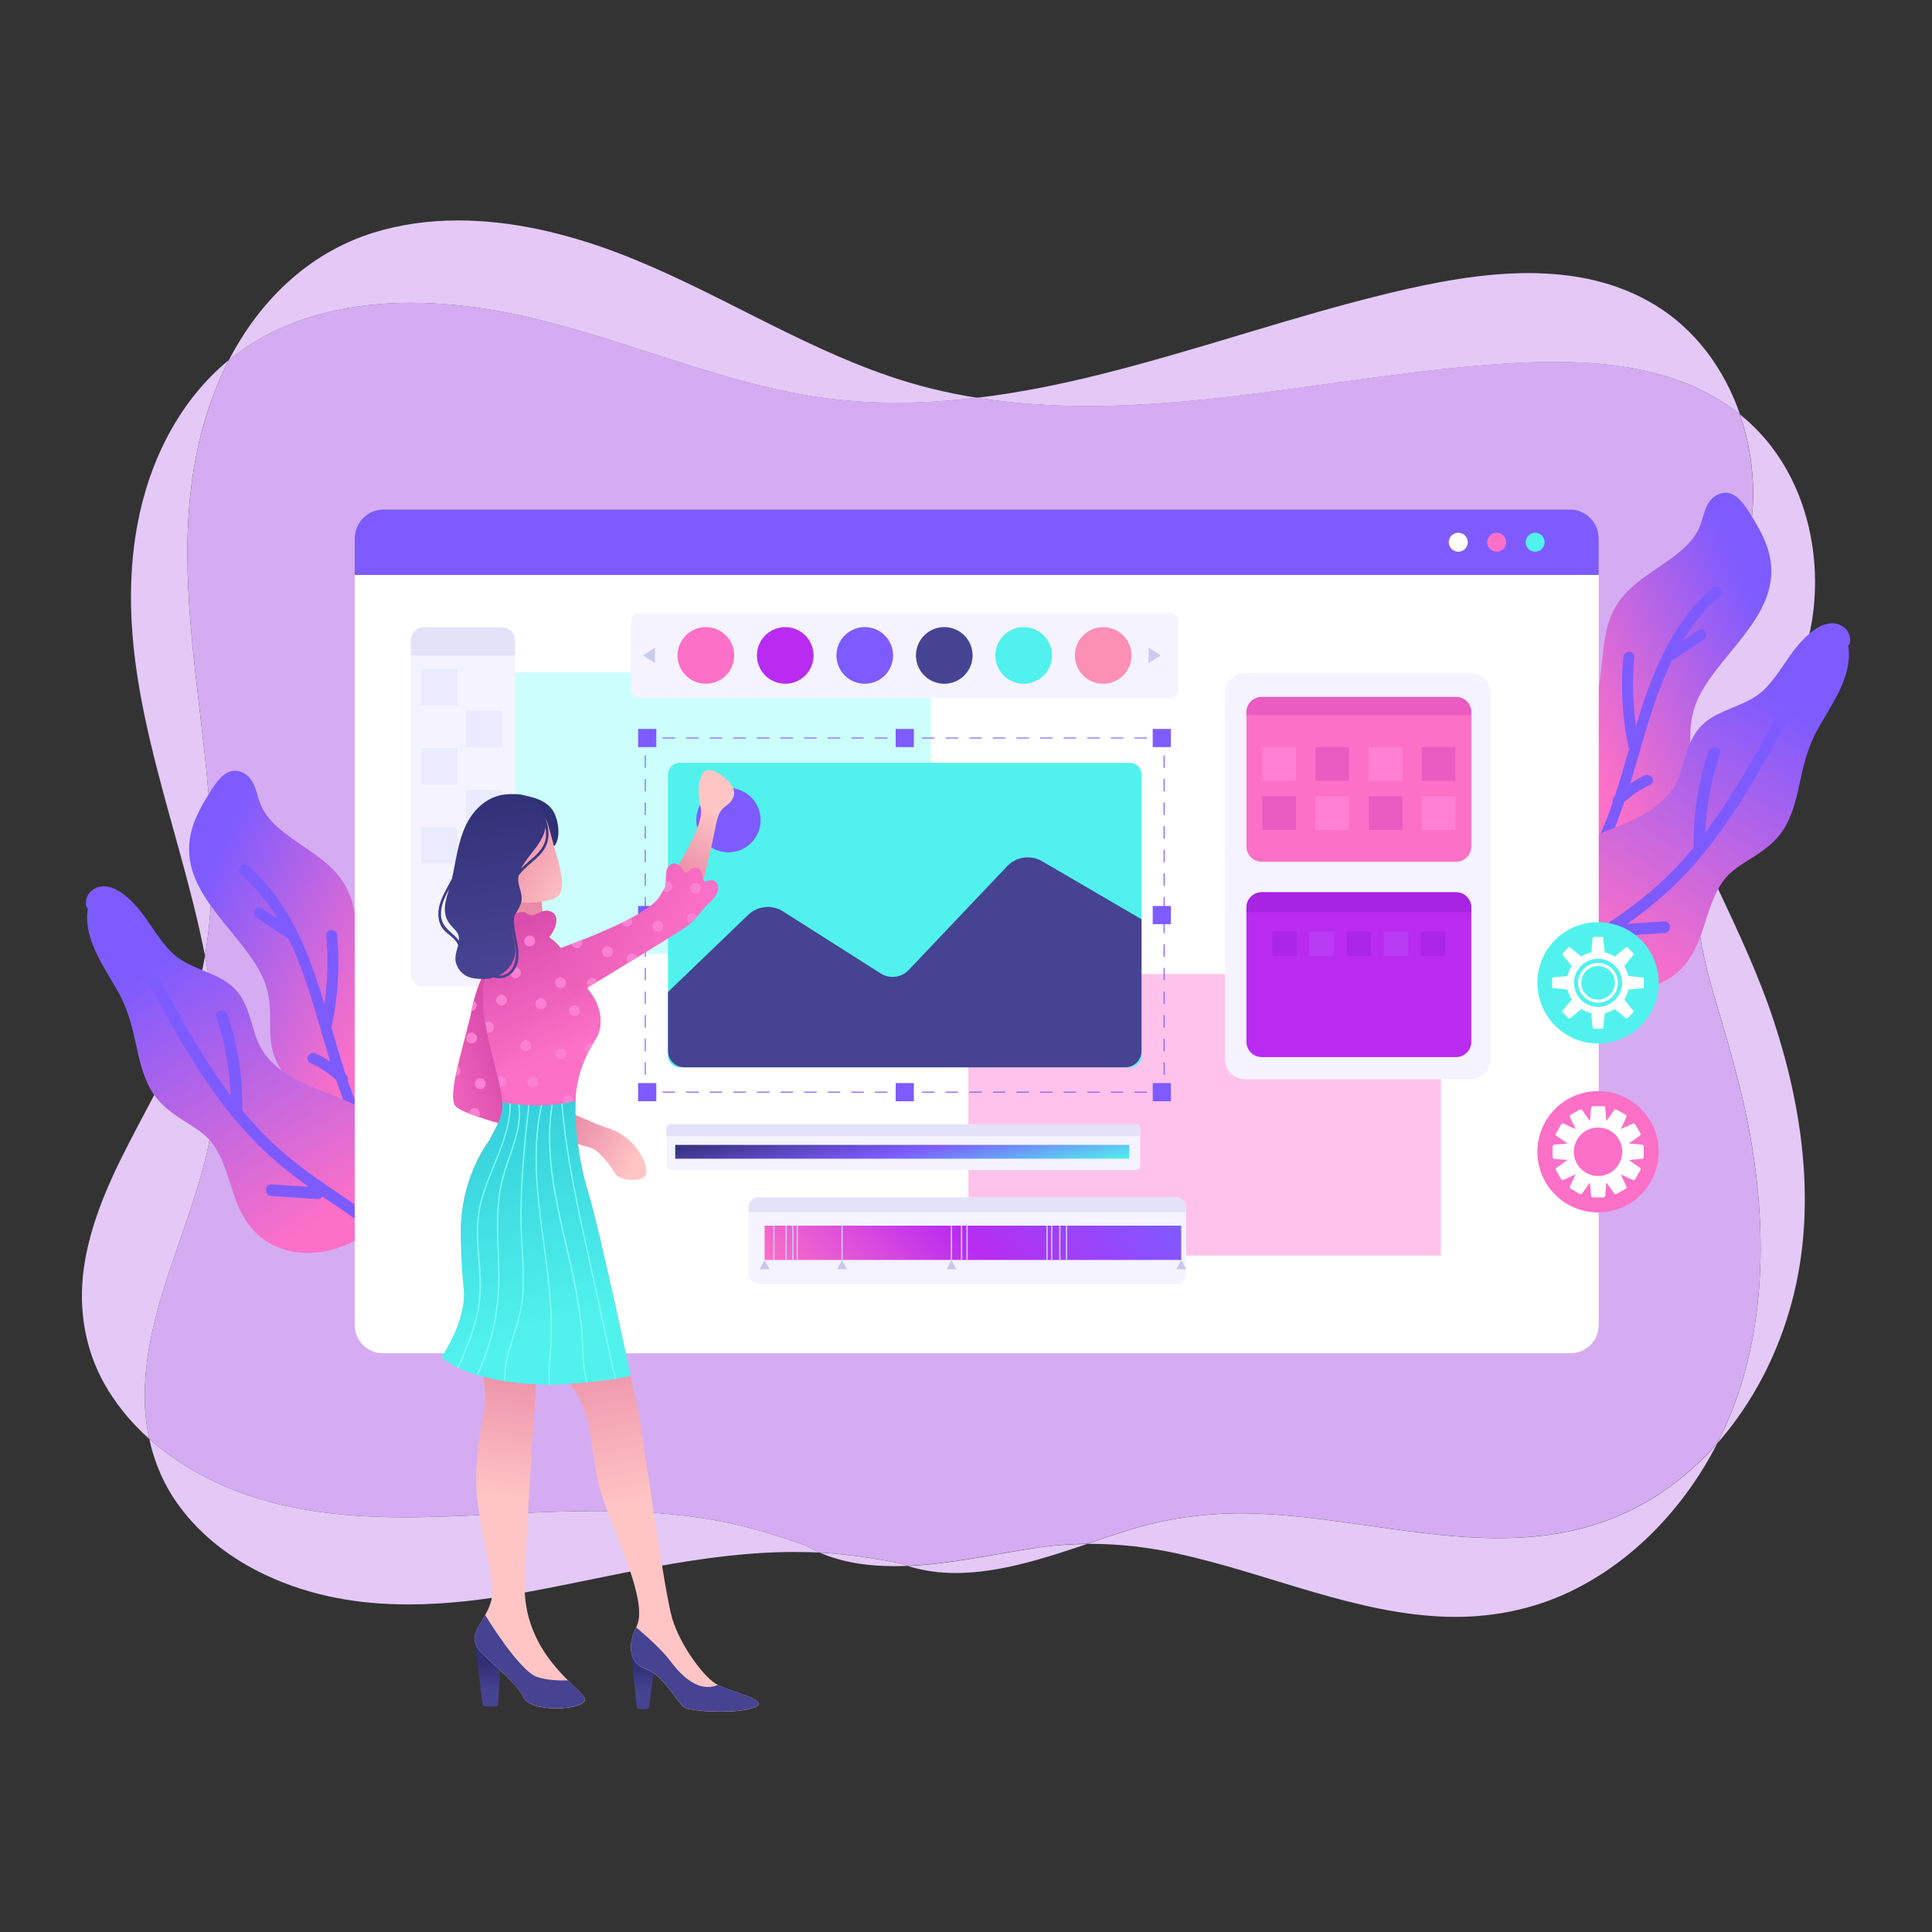 <?xml version="1.0" encoding="utf-8"?>
<svg id="master-artboard" viewBox="0 0 2000 2000" version="1.1" xmlns="http://www.w3.org/2000/svg" x="0px" y="0px" width="2000px" height="2000px" style="enable-background:new 0 0 2000 2000;">

<rect x="0" y="0" width="2000" height="2000" fill="#333333" stroke="none"/>

<path d="M 0 0 H 2000 V 2000 H 0 V 0 Z" class="st0" style="fill: rgb(255, 255, 255); fill-opacity: 0;" transform="matrix(1, 0, 0, 1, 1.4210854715202004e-14, 7.105427357601002e-15)"/><g transform="matrix(1, 0, 0, 1, 2.842170943040401e-14, 1.4210854715202004e-14)">
			<path class="st1" d="M1125.4,1598.3c-18.4,0.2-36.9,1.6-55.5,4.5c-40.4,6.1-86,16.4-130.2,18.3c16.2,5.1,32.8,7.3,49.8,7.3&#10;&#9;&#9;&#9;&#9;C1034.6,1628.3,1081.7,1613.1,1125.4,1598.3 M154.5,1489.5c5.4,24.9,15.6,48.6,30.9,69.4c22.8,31.2,54.5,55,89.3,71.4&#10;&#9;&#9;&#9;&#9;c47.4,22.4,97.4,30.6,148.1,30.6c39.3,0,78.9-4.9,117.9-11.9c93.2-16.8,186.4-42.4,281.7-42.4c5.4,0,10.7,0.1,16.1,0.2&#10;&#9;&#9;&#9;&#9;c3.4,0.1,6.7,0.3,10.1,0.4c-5-2.1-9.8-4.5-14.6-7.2c-29.6-10.7-59.8-19.9-90.8-25.7c-41.2-7.7-82.7-10.1-124.4-10.1&#10;&#9;&#9;&#9;&#9;c-58.8,0-117.8,4.8-176.3,6.2c-7.8,0.2-15.6,0.3-23.4,0.3c-83.1,0-166.2-11.8-236.6-59.5C172.7,1504.6,163.3,1497.4,154.5,1489.5&#10;&#9;&#9;&#9;&#9; M1761.8,883.2c-0.3,1.4-0.7,2.8-1,4.1c-11.2,49.6,1,100.2,15,147.8c14.5,49.2,29.1,98.1,37.5,148.8c15.9,96,13.8,198.7-25.6,289&#10;&#9;&#9;&#9;&#9;c-3.1,7.2-6.5,14.3-10.1,21.4c37.1-42,63.4-93.7,77.6-147.6c25.2-95.3,11.5-197.1-18.9-289.6c-16.1-48.8-38-94.9-59.8-141.3&#10;&#9;&#9;&#9;&#9;C1771.4,905.2,1766.4,894.3,1761.8,883.2 M237,372.6c-51.2,42-82.4,104.2-94.7,170.2c-28.5,153.5,40.8,298,69.9,446.5&#10;&#9;&#9;&#9;&#9;c32.7-189.5-59.7-386.3,6-573.2C223.4,401.3,229.7,386.6,237,372.6 M1582.1,282.7c-48.1,0-97,9.5-142.2,20.3&#10;&#9;&#9;&#9;&#9;c-101.2,24.3-199.5,59.3-300.5,84.5c-42.1,10.5-84.9,19.2-128,24.3c38,6.1,76.5,8.6,115.1,8.6c33.6,0,67.3-1.9,100.8-4.9&#10;&#9;&#9;&#9;&#9;c103.7-9.4,206.1-29,309.9-37.5c23.3-1.9,47.5-3.3,71.9-3.3c68.5,0,138.2,11.2,192.2,54.4c-15.9-46.2-45.5-87.5-87.9-113.3&#10;&#9;&#9;&#9;&#9;C1673.2,291.3,1628,282.7,1582.1,282.7" style="fill: rgb(228, 201, 247);"/>
			<path class="st1" d="M848.5,1607.3c24.1,10.3,50.4,14,77.5,14c4.5,0,9.1-0.1,13.7-0.3c-2.5-0.8-5-1.7-7.5-2.6&#10;&#9;&#9;&#9;&#9;C904.5,1613,876.6,1608.8,848.5,1607.3 M1777.6,1494.4c-16.7,19-35.7,35.9-56.7,50.2c-36,24.5-77.1,39.1-120.2,44.7&#10;&#9;&#9;&#9;&#9;c-16.5,2.1-33,3-49.6,3c-30.8,0-61.7-3.1-92.3-7.1c-49-6.3-97.7-15-147.1-17.8c-8.7-0.5-17.3-0.8-25.9-0.8&#10;&#9;&#9;&#9;&#9;c-40.8,0-80.5,5.7-120.1,18.2c-13,4.1-26.5,8.7-40.3,13.4c1.1,0,2.2,0,3.4,0c29.4,0,58.6,3.3,88,9.6&#10;&#9;&#9;&#9;&#9;c48.4,10.4,95.2,26.4,142.6,40.2c45.5,13.2,92,24.5,139.6,25.7c2.5,0.1,5,0.1,7.5,0.1c40.8,0,81.1-8.2,118.1-25.8&#10;&#9;&#9;&#9;&#9;C1691.2,1616.4,1744.1,1559.7,1777.6,1494.4 M212.2,989.4c-2.6,15.3-6.1,30.6-10.5,45.8c-27.4,94.4-97.2,173-113.9,271&#10;&#9;&#9;&#9;&#9;c-7,41-2,83.6,17.3,120.8c12.4,23.8,29.5,44.8,49.4,62.6c-3.4-15.5-4.9-31.4-4.7-47.3c1.4-99.4,58.3-187.7,71-285.2&#10;&#9;&#9;&#9;&#9;C228.2,1100.2,223,1044.5,212.2,989.4 M1801.2,429c9.3,27.1,14,56,13.7,84.5c-0.4,42.9-13.5,82.6-30.3,121.6&#10;&#9;&#9;&#9;&#9;c-19,44-42.4,88.4-45.7,137.1c-2.7,38.6,8.2,75.7,22.9,111.1c11.5-45.8,40.4-84.9,65.2-124.3c22.6-36,41.6-73.2,48.6-115.5&#10;&#9;&#9;&#9;&#9;c12.5-76-10-160.2-70.2-211C1804,431.3,1802.6,430.2,1801.2,429 M474.3,228.2c-29.6,0-59.1,3.8-87.7,12.7&#10;&#9;&#9;&#9;&#9;c-67.6,21-118,70.8-149.6,131.8c13.6-11.1,28.5-20.9,44.9-28.9c44.6-21.8,93.9-30.3,143.5-30.3c36.9,0,74,4.7,109.4,12.2&#10;&#9;&#9;&#9;&#9;c101,21.4,195.9,65.2,297.8,83.2c31.9,5.6,63.9,8.1,95.9,8.1c27.7,0,55.4-1.9,82.9-5.2c-30.6-4.9-60.9-12.1-90.6-22.3&#10;&#9;&#9;&#9;&#9;c-97.9-33.4-185-91.2-281.5-127.8C587.4,242,530.6,228.2,474.3,228.2" style="fill: rgb(228, 201, 247);"/>
			<path class="st2" d="M425.4,313.4c-49.6,0-98.9,8.5-143.5,30.3c-16.4,8-31.4,17.7-44.9,28.9c-7.3,14-13.6,28.6-18.8,43.6&#10;&#9;&#9;&#9;&#9;c-65.6,186.9,26.7,383.7-6,573.2c10.8,55.1,16,110.8,8.6,167.6c-12.7,97.5-69.6,185.8-71,285.2c-0.2,15.9,1.3,31.8,4.7,47.3&#10;&#9;&#9;&#9;&#9;c8.8,7.8,18.1,15.1,27.9,21.7c70.4,47.7,153.5,59.5,236.6,59.5c7.8,0,15.6-0.1,23.4-0.3c58.5-1.4,117.5-6.2,176.3-6.2&#10;&#9;&#9;&#9;&#9;c41.7,0,83.2,2.4,124.4,10.1c31,5.8,61.2,15,90.8,25.7c4.8,2.7,9.6,5.1,14.6,7.2c28.1,1.5,56,5.7,83.6,11.1c2.5,1,5,1.8,7.5,2.6&#10;&#9;&#9;&#9;&#9;c44.3-1.9,89.8-12.2,130.2-18.3c18.6-2.8,37.1-4.3,55.5-4.5c13.8-4.7,27.3-9.3,40.3-13.4c39.5-12.4,79.2-18.2,120.1-18.2&#10;&#9;&#9;&#9;&#9;c8.6,0,17.2,0.3,25.9,0.8c49.4,2.8,98.1,11.5,147.1,17.8c30.6,4,61.4,7.1,92.3,7.1c16.6,0,33.1-0.9,49.6-3&#10;&#9;&#9;&#9;&#9;c43-5.6,84.2-20.2,120.2-44.7c21-14.3,40-31.3,56.7-50.2c3.6-7,7-14.2,10.1-21.4c39.5-90.4,41.6-193,25.6-289&#10;&#9;&#9;&#9;&#9;c-8.4-50.7-23-99.6-37.5-148.8c-14-47.7-26.2-98.2-15-147.8c0.3-1.4,0.6-2.8,1-4.1c-14.7-35.4-25.5-72.5-22.9-111.1&#10;&#9;&#9;&#9;&#9;c3.3-48.7,26.7-93.1,45.7-137.1c16.9-39,29.9-78.7,30.3-121.6c0.2-28.5-4.4-57.3-13.7-84.5c-54-43.1-123.7-54.4-192.2-54.4&#10;&#9;&#9;&#9;&#9;c-24.4,0-48.6,1.4-71.9,3.3c-103.8,8.5-206.2,28-309.9,37.5c-33.5,3-67.2,4.9-100.8,4.9c-38.6,0-77.1-2.5-115.1-8.6&#10;&#9;&#9;&#9;&#9;c-27.6,3.3-55.2,5.2-82.9,5.2c-32,0-64-2.5-95.9-8.1c-101.8-18-196.8-61.8-297.8-83.2C499.4,318.1,462.3,313.4,425.4,313.4" style="fill: rgb(213, 172, 242);"/>
		</g><g transform="matrix(1, 0, 0, 1, 4.263256414560601e-14, 2.1316282072803006e-14)">
				
					<linearGradient id="SVGID_1_" gradientUnits="userSpaceOnUse" x1="-198.954" y1="2827.84" x2="-6.976" y2="3101.767" gradientTransform="matrix(0.853 -0.522 0.522 0.853 -1189.963 -1621.789)">
					<stop offset="0.283" style="stop-color:#7E5BFF"/>
					<stop offset="0.931" style="stop-color:#FC70C7"/>
				</linearGradient>
				<path class="st3" d="M279.6,1051.3c-0.1,15.2-0.6,30.4,5.4,44.7c12.4,29.2,40.8,45.4,69.1,56.1c6.6,2.5,13.3,4.8,20.1,7&#10;&#9;&#9;&#9;&#9;&#9;c1.9,2.6,5.8,3.9,8.7,0.9c18.5-19.4,21.5-47.5,17.5-72.9c-4.9-31.1-20.7-59.2-26.3-90.1c-5.2-28.6-2.6-60.1-19.7-85.2&#10;&#9;&#9;&#9;&#9;&#9;c-14.9-21.8-39.2-33.5-59.5-49.3c-9.7-7.5-18.8-16.2-24.1-27.4c-5.8-12.4-5.8-29.3-20.2-35.6c-15.4-6.7-25.6,8.5-32.7,19.7&#10;&#9;&#9;&#9;&#9;&#9;c-7.5,11.9-14.7,24.2-18.8,37.7c-18.9,62.6,46.5,102.7,71.2,151.4C277.3,1022,279.7,1036.1,279.6,1051.3z" style="fill: url('#SVGID_1_');"/>
				<path class="st4" d="M341.8,1098.9c-4.8-3.2-9.8-6-15.1-8.4c-6.6-3-12,6.9-5.3,9.9c9.9,4.5,18.7,10.4,26.6,17.7&#10;&#9;&#9;&#9;&#9;&#9;c10,29.8,22.3,58.7,40.7,84.5c16.5,23.1,37.3,43.1,62.8,56c6.5,3.3,11.8-6.7,5.3-9.9c-46-23.2-74.2-69.5-91.8-116.2&#10;&#9;&#9;&#9;&#9;&#9;c-1.8-4.7-3.5-9.4-5.1-14.1c0.6-1.8,0.4-3.9-1.4-5.7c-0.3-0.3-0.5-0.5-0.8-0.8c-5.3-16.1-10.1-32.5-14.8-48.9&#10;&#9;&#9;&#9;&#9;&#9;c0.4-0.6,0.7-1.2,0.8-2c6.3-30.6,8.1-61.9,5.3-93c-0.6-7.2-11.9-7-11.3,0.2c2.1,23.8,1.5,47.7-1.8,71.4&#10;&#9;&#9;&#9;&#9;&#9;c-7-23.3-14.8-46.3-25.1-68.5c-13.1-28.1-30.6-54.4-54.1-74.8c-5.5-4.7-13.2,3.5-7.7,8.2c15.5,13.5,28,29.3,38.4,46.5&#10;&#9;&#9;&#9;&#9;&#9;c-5.5-3.6-10.9-7.2-16.4-10.8c-6-4-11.4,5.9-5.3,9.9c11,7.3,22,14.6,33.1,21.9c12.1,25,20.9,51.9,28.7,78.4&#10;&#9;&#9;&#9;&#9;&#9;C332.3,1066.5,336.8,1082.8,341.8,1098.9z" style="fill: rgb(126, 91, 255);"/>
			</g><linearGradient id="SVGID_2_" gradientUnits="userSpaceOnUse" x1="-33.934" y1="2463.709" x2="27.281" y2="2903.552" gradientTransform="matrix(0.908 -0.42 0.42 0.908 -894.678 -1370.248)">
					<stop offset="0.283" style="stop-color:#7E5BFF"/>
					<stop offset="1" style="stop-color:#FC70C7"/>
				</linearGradient><path class="st5" d="M155.5,1127c9.2,16.7,23.9,26.5,39.7,36.3c8,5,15.9,10.1,22.1,17.2c5.5,6.3,9.4,13.6,12.7,21.3&#10;&#9;&#9;&#9;&#9;&#9;c6.6,15.4,10.3,31.8,16.8,47.1c6.8,15.7,17.1,29.6,32.3,38.1c32.5,18.2,71.7,9.9,101.2-10.2c15.1-10.3,30.1-23.3,37.9-40.3&#10;&#9;&#9;&#9;&#9;&#9;c6.9-15.1,6-31.6-0.6-46.6c-15.4-34.7-52.6-48.1-85.4-61c-18.2-7.2-36.9-15.4-50.9-29.5c-6.8-6.8-12-14.6-15.4-23.5&#10;&#9;&#9;&#9;&#9;&#9;c-3.2-8.3-5.1-17.1-8-25.5c-2.9-8.6-6.5-16.9-12.4-24c-5.5-6.6-12.9-11.5-20.6-15.3c-16.1-7.9-33.9-12.2-47.1-25.1&#10;&#9;&#9;&#9;&#9;&#9;c-13.4-13.1-22-30.2-33.9-44.6c-9.6-11.6-27.7-29.5-44.5-22.2c-7.2,3.1-11.4,10.1-10.3,17.9c0.2,1.6,0.9,2.8,1.9,3.5&#10;&#9;&#9;&#9;&#9;&#9;c-5.3,30.7,16.7,60.3,31.2,86c9.3,16.4,14,33.6,18,52C143.8,1095.1,147.3,1112.1,155.5,1127z" style="fill: url('#SVGID_2_');" transform="matrix(1, 0, 0, 1, 4.263256414560601e-14, 2.1316282072803006e-14)"/><path class="st4" d="M235.5,1050.2c-2.5-7.2-14.2-4.7-11.7,2.6c8.9,26.3,14,53.6,15,81.3c-8.3-11.1-16.2-22.5-23.7-34.1&#10;&#9;&#9;&#9;&#9;&#9;c-18.6-28.9-35.2-59-51.6-89.2c-3.7-6.8-14.3-1.3-10.6,5.5c29,53.1,58.5,106.9,98.8,152.5c19.9,22.5,42.6,42,67.1,59.3&#10;&#9;&#9;&#9;&#9;&#9;c0.2,0.2,0.5,0.3,0.7,0.5c-12.7-0.8-25.5-1.7-38.2-2.5c-7.7-0.5-8.1,11.4-0.5,12c15.9,1.1,31.8,2.1,47.7,3.2&#10;&#9;&#9;&#9;&#9;&#9;c2.6,0.2,4.3-1,5.2-2.7c19.6,13.3,39.4,26.2,57.8,41.2c24.4,20,46.1,44,57.7,73.6c2.8,7.2,13.4,1.6,10.6-5.5&#10;&#9;&#9;&#9;&#9;&#9;c-21.4-54.5-72.6-87.5-119-119c-24.9-16.9-48.7-34.7-69.6-56.5c-7.2-7.5-14-15.2-20.6-23.2c0.1-0.5,0.2-1.1,0.2-1.7&#10;&#9;&#9;&#9;&#9;&#9;C251.3,1114.4,246.1,1081.5,235.5,1050.2z" style="fill: rgb(126, 91, 255);" transform="matrix(1, 0, 0, 1, 4.263256414560601e-14, 2.1316282072803006e-14)"/><linearGradient id="SVGID_3_" gradientUnits="userSpaceOnUse" x1="-6962.293" y1="-1644.949" x2="-6770.315" y2="-1371.022" gradientTransform="matrix(-0.853 -0.522 -0.522 0.853 -4884.037 -1621.789)">
					<stop offset="0.283" style="stop-color:#7E5BFF"/>
					<stop offset="0.931" style="stop-color:#FC70C7"/>
				</linearGradient><path class="st6" d="M1749.8,763.5c0.1,15.2,0.6,30.4-5.4,44.7c-12.4,29.2-40.8,45.4-69.1,56.1c-6.6,2.5-13.3,4.8-20.1,7&#10;&#9;&#9;&#9;&#9;&#9;c-1.9,2.6-5.8,3.9-8.7,0.9c-18.5-19.4-21.5-47.5-17.5-72.9c4.9-31.1,20.7-59.2,26.3-90.1c5.2-28.6,2.6-60.1,19.7-85.2&#10;&#9;&#9;&#9;&#9;&#9;c14.9-21.8,39.2-33.5,59.5-49.3c9.7-7.5,18.8-16.2,24.1-27.4c5.8-12.4,5.8-29.3,20.2-35.6c15.4-6.7,25.6,8.5,32.7,19.7&#10;&#9;&#9;&#9;&#9;&#9;c7.5,11.9,14.7,24.2,18.8,37.7c18.9,62.6-46.5,102.7-71.2,151.4C1752.2,734.2,1749.7,748.3,1749.8,763.5z" style="fill: url('#SVGID_3_');" transform="matrix(1, 0, 0, 1, 4.263256414560601e-14, 2.1316282072803006e-14)"/><path class="st4" d="M1687.6,811.1c4.8-3.2,9.8-6,15.1-8.4c6.6-3,12,6.9,5.3,9.9c-9.9,4.5-18.7,10.4-26.6,17.7&#10;&#9;&#9;&#9;&#9;&#9;c-10,29.8-22.3,58.7-40.7,84.5c-16.5,23.1-37.3,43.1-62.8,56c-6.5,3.3-11.8-6.7-5.3-9.9c46-23.2,74.2-69.5,91.8-116.2&#10;&#9;&#9;&#9;&#9;&#9;c1.8-4.7,3.5-9.4,5.1-14.1c-0.6-1.8-0.4-3.9,1.4-5.7c0.3-0.3,0.5-0.5,0.8-0.8c5.3-16.1,10.1-32.5,14.8-48.9&#10;&#9;&#9;&#9;&#9;&#9;c-0.4-0.6-0.7-1.2-0.8-2c-6.3-30.6-8.1-61.9-5.3-93c0.6-7.2,11.9-7,11.3,0.2c-2.1,23.8-1.5,47.7,1.8,71.4&#10;&#9;&#9;&#9;&#9;&#9;c7-23.3,14.8-46.3,25.1-68.5c13.1-28.1,30.6-54.4,54.1-74.8c5.5-4.7,13.2,3.5,7.7,8.2c-15.5,13.5-28,29.3-38.4,46.5&#10;&#9;&#9;&#9;&#9;&#9;c5.5-3.6,10.9-7.2,16.4-10.8c6-4,11.4,5.9,5.3,9.9c-11,7.3-22,14.6-33.1,21.9c-12.1,25-20.9,51.9-28.7,78.4&#10;&#9;&#9;&#9;&#9;&#9;C1697.2,778.7,1692.6,795,1687.6,811.1z" style="fill: rgb(126, 91, 255);" transform="matrix(1, 0, 0, 1, 4.263256414560601e-14, 2.1316282072803006e-14)"/><linearGradient id="SVGID_4_" gradientUnits="userSpaceOnUse" x1="-7252.421" y1="-1172.861" x2="-7191.206" y2="-733.019" gradientTransform="matrix(-0.908 -0.42 -0.42 0.908 -5179.322 -1370.248)">
					<stop offset="0.283" style="stop-color:#7E5BFF"/>
					<stop offset="1" style="stop-color:#FC70C7"/>
				</linearGradient><path class="st7" d="M1848.7,854.7c-9.2,16.7-23.9,26.5-39.7,36.3c-8,5-15.9,10.1-22.1,17.2c-5.5,6.3-9.4,13.6-12.7,21.3&#10;&#9;&#9;&#9;&#9;&#9;c-6.6,15.4-10.3,31.8-16.8,47.1c-6.8,15.7-17.1,29.6-32.3,38.1c-32.5,18.2-71.7,9.9-101.2-10.2c-15.1-10.3-30.1-23.3-37.9-40.3&#10;&#9;&#9;&#9;&#9;&#9;c-6.9-15.1-6-31.6,0.6-46.6c15.4-34.7,52.6-48.1,85.4-61c18.2-7.2,36.9-15.4,50.9-29.5c6.8-6.8,12-14.6,15.4-23.5&#10;&#9;&#9;&#9;&#9;&#9;c3.2-8.3,5.1-17.1,8-25.5c2.9-8.6,6.5-16.9,12.4-24c5.5-6.6,12.9-11.5,20.6-15.3c16.1-7.9,33.9-12.2,47.1-25.1&#10;&#9;&#9;&#9;&#9;&#9;c13.4-13.1,22-30.2,33.9-44.6c9.6-11.6,27.7-29.5,44.5-22.2c7.2,3.1,11.4,10.1,10.3,17.9c-0.2,1.6-0.9,2.8-1.9,3.5&#10;&#9;&#9;&#9;&#9;&#9;c5.3,30.7-16.7,60.3-31.2,86c-9.3,16.4-14,33.6-18,52C1860.4,822.8,1856.9,839.8,1848.7,854.7z" style="fill: url('#SVGID_4_');" transform="matrix(1, 0, 0, 1, 4.263256414560601e-14, 2.1316282072803006e-14)"/><path class="st4" d="M1768.7,777.9c2.5-7.2,14.2-4.7,11.7,2.6c-8.9,26.3-14,53.6-15,81.3c8.3-11.1,16.2-22.5,23.7-34.1&#10;&#9;&#9;&#9;&#9;&#9;c18.6-28.9,35.2-59,51.6-89.2c3.7-6.8,14.3-1.3,10.6,5.5c-29,53.1-58.5,106.9-98.8,152.5c-19.9,22.5-42.6,42-67.1,59.3&#10;&#9;&#9;&#9;&#9;&#9;c-0.2,0.2-0.5,0.3-0.7,0.5c12.7-0.8,25.5-1.7,38.2-2.5c7.7-0.5,8.1,11.4,0.5,12c-15.9,1.1-31.8,2.1-47.7,3.2&#10;&#9;&#9;&#9;&#9;&#9;c-2.6,0.2-4.3-1-5.2-2.7c-19.6,13.3-39.4,26.2-57.8,41.2c-24.4,20-46.1,44-57.7,73.6c-2.8,7.2-13.4,1.6-10.6-5.5&#10;&#9;&#9;&#9;&#9;&#9;c21.4-54.5,72.6-87.5,119-119c24.9-16.9,48.7-34.7,69.6-56.5c7.2-7.5,14-15.2,20.6-23.2c-0.1-0.5-0.2-1.1-0.2-1.7&#10;&#9;&#9;&#9;&#9;&#9;C1752.9,842.1,1758,809.2,1768.7,777.9z" style="fill: rgb(126, 91, 255);" transform="matrix(1, 0, 0, 1, 4.263256414560601e-14, 2.1316282072803006e-14)"/><path class="st0" d="M1625.6,527.7H396.5c-16.2,0-29.3,13.1-29.3,29.3v814.6c0,16.2,13.1,29.3,29.3,29.3h1229.2&#10;&#9;&#9;&#9;&#9;&#9;c16.2,0,29.3-13.1,29.3-29.3V557C1655,540.8,1641.8,527.7,1625.6,527.7z" style="fill: rgb(255, 255, 255);" transform="matrix(1, 0, 0, 1, 4.263256414560601e-14, 2.1316282072803006e-14)"/><path d="M 1002.5 1008.3 H 1491.6 V 1299.8 H 1002.5 V 1008.3 Z" class="st8" style="fill: rgb(255, 194, 235);" transform="matrix(1, 0, 0, 1, 4.263256414560601e-14, 2.1316282072803006e-14)"/><path d="M 474.4 696 H 963.5 V 987.5 H 474.4 V 696 Z" class="st9" style="fill: rgb(204, 255, 252);" transform="matrix(1, 0, 0, 1, 4.263256414560601e-14, 2.1316282072803006e-14)"/><path class="st10" d="M1522.3,1117.2h-233.5c-11.5,0-20.8-9.3-20.8-20.8V717.7c0-11.5,9.3-20.8,20.8-20.8h233.5&#10;&#9;&#9;&#9;&#9;&#9;c11.5,0,20.8,9.3,20.8,20.8v378.8C1543.1,1107.9,1533.8,1117.2,1522.3,1117.2z" style="fill: rgb(244, 243, 255);" transform="matrix(1, 0, 0, 1, 4.263256414560601e-14, 2.1316282072803006e-14)"/><path class="st11" d="M1507.3,721.5h-201.2c-8.7,0-15.8,7.1-15.8,15.8v139c0,8.7,7.1,15.8,15.8,15.8h201.2&#10;&#9;&#9;&#9;&#9;&#9;c8.7,0,15.8-7.1,15.8-15.8v-139C1523.1,728.5,1516,721.5,1507.3,721.5z" style="fill: rgb(252, 112, 199);" transform="matrix(1, 0, 0, 1, 4.263256414560601e-14, 2.1316282072803006e-14)"/><path class="st12" d="M1507.3,923.7h-201.2c-8.7,0-15.8,7.1-15.8,15.8v139c0,8.7,7.1,15.8,15.8,15.8h201.2&#10;&#9;&#9;&#9;&#9;&#9;&#9;c8.7,0,15.8-7.1,15.8-15.8v-139C1523.1,930.8,1516,923.7,1507.3,923.7z" style="fill: rgb(185, 43, 241);" transform="matrix(1, 0, 0, 1, 4.263256414560601e-14, 2.1316282072803006e-14)"/><path d="M 1317 964.3 H 1342.5 V 989.8 H 1317 V 964.3 Z" class="st13" style="fill: rgb(170, 37, 232);" transform="matrix(1, 0, 0, 1, 4.263256414560601e-14, 2.1316282072803006e-14)"/><path d="M 1355.5 964.3 H 1381 V 989.8 H 1355.5 V 964.3 Z" class="st14" style="fill: rgb(186, 59, 244);" transform="matrix(1, 0, 0, 1, 4.263256414560601e-14, 2.1316282072803006e-14)"/><path d="M 1393.9 964.3 H 1419.4 V 989.8 H 1393.9 V 964.3 Z" class="st13" style="fill: rgb(170, 37, 232);" transform="matrix(1, 0, 0, 1, 4.263256414560601e-14, 2.1316282072803006e-14)"/><path d="M 1432.4 964.3 H 1457.9 V 989.8 H 1432.4 V 964.3 Z" class="st14" style="fill: rgb(186, 59, 244);" transform="matrix(1, 0, 0, 1, 4.263256414560601e-14, 2.1316282072803006e-14)"/><path d="M 1470.8 964.3 H 1496.3 V 989.8 H 1470.8 V 964.3 Z" class="st13" style="fill: rgb(170, 37, 232);" transform="matrix(1, 0, 0, 1, 4.263256414560601e-14, 2.1316282072803006e-14)"/><path class="st15" d="M1507.3,923.7h-201.2c-8.7,0-15.8,7.1-15.8,15.8v4.7h232.7v-4.7C1523.1,930.8,1516,923.7,1507.3,923.7z" style="fill: rgb(166, 36, 226);" transform="matrix(1, 0, 0, 1, 4.263256414560601e-14, 2.1316282072803006e-14)"/><path class="st10" d="M520.4,649.5h-82.3c-7,0-12.7,5.7-12.7,12.7v346.3c0,7,5.7,12.7,12.7,12.7h82.3c7,0,12.7-5.7,12.7-12.7&#10;&#9;&#9;&#9;&#9;&#9;&#9;V662.3C533.1,655.2,527.4,649.5,520.4,649.5z" style="fill: rgb(244, 243, 255);" transform="matrix(1, 0, 0, 1, 4.263256414560601e-14, 2.1316282072803006e-14)"/><path class="st16" d="M519.8,649.5h-81.2c-7.3,0-13.3,5.9-13.3,13.3v15.7h107.7v-15.7C533.1,655.5,527.1,649.5,519.8,649.5z" style="fill: rgb(227, 226, 247);" transform="matrix(1, 0, 0, 1, 4.263256414560601e-14, 2.1316282072803006e-14)"/><path d="M 436 692.7 H 473.6 V 730.3 H 436 V 692.7 Z" class="st17" style="fill: rgb(235, 235, 255);" transform="matrix(1, 0, 0, 1, 4.263256414560601e-14, 2.1316282072803006e-14)"/><path d="M 482.5 735.8 H 520.1 V 773.4 H 482.5 V 735.8 Z" class="st17" style="fill: rgb(235, 235, 255);" transform="matrix(1, 0, 0, 1, 4.263256414560601e-14, 2.1316282072803006e-14)"/><path d="M 436 774.4 H 473.6 V 812 H 436 V 774.4 Z" class="st17" style="fill: rgb(235, 235, 255);" transform="matrix(1, 0, 0, 1, 4.263256414560601e-14, 2.1316282072803006e-14)"/><path d="M 482.5 817.6 H 520.1 V 855.2 H 482.5 V 817.6 Z" class="st17" style="fill: rgb(235, 235, 255);" transform="matrix(1, 0, 0, 1, 4.263256414560601e-14, 2.1316282072803006e-14)"/><path d="M 436 856.2 H 473.6 V 893.8 H 436 V 856.2 Z" class="st17" style="fill: rgb(235, 235, 255);" transform="matrix(1, 0, 0, 1, 4.263256414560601e-14, 2.1316282072803006e-14)"/><path d="M 482.5 899.4 H 520.1 V 937 H 482.5 V 899.4 Z" class="st17" style="fill: rgb(235, 235, 255);" transform="matrix(1, 0, 0, 1, 4.263256414560601e-14, 2.1316282072803006e-14)"/><path class="st10" d="M1217.5,1239.5H785.3c-5.7,0-10.3,4.6-10.3,10.3v69c0,5.7,4.6,10.3,10.3,10.3h432.2&#10;&#9;&#9;&#9;&#9;&#9;&#9;c5.7,0,10.3-4.6,10.3-10.3v-69C1227.8,1244.2,1223.2,1239.5,1217.5,1239.5z" style="fill: rgb(244, 243, 255);" transform="matrix(1, 0, 0, 1, 4.263256414560601e-14, 2.1316282072803006e-14)"/><linearGradient id="SVGID_5_" gradientUnits="userSpaceOnUse" x1="878.093" y1="1401.549" x2="1136.317" y2="1171.614">
						<stop offset="0" style="stop-color:#FC70C7"/>
						<stop offset="0.492" style="stop-color:#B92BF1"/>
						<stop offset="1" style="stop-color:#7E5BFF"/>
					</linearGradient><path d="M 791.5 1268.8 H 1222.8 V 1304.3 H 791.5 V 1268.8 Z" class="st18" style="fill: url('#SVGID_5_');" transform="matrix(1, 0, 0, 1, 4.263256414560601e-14, 2.1316282072803006e-14)"/><path class="st16" d="M1217.4,1239.5H785.3c-5.8,0-10.4,4.7-10.4,10.4v4.9h452.9v-4.9&#10;&#9;&#9;&#9;&#9;&#9;&#9;C1227.8,1244.2,1223.2,1239.5,1217.4,1239.5z" style="fill: rgb(227, 226, 247);" transform="matrix(1, 0, 0, 1, 4.263256414560601e-14, 2.1316282072803006e-14)"/><path d="M 791.5 1304.4 L 786.5 1313.9 L 791.5 1313.9 L 796.6 1313.9 Z" class="st19" style="fill: rgb(199, 199, 239);" transform="matrix(1, 0, 0, 1, 4.263256414560601e-14, 2.1316282072803006e-14)"/><path d="M 871.7 1304.4 L 866.6 1313.9 L 871.7 1313.9 L 876.7 1313.9 Z" class="st19" style="fill: rgb(199, 199, 239);" transform="matrix(1, 0, 0, 1, 4.263256414560601e-14, 2.1316282072803006e-14)"/><path d="M 984.9 1304.4 L 979.9 1313.9 L 984.9 1313.9 L 990 1313.9 Z" class="st19" style="fill: rgb(199, 199, 239);" transform="matrix(1, 0, 0, 1, 4.263256414560601e-14, 2.1316282072803006e-14)"/><path d="M 1222.9 1304.4 L 1217.8 1313.9 L 1222.9 1313.9 L 1227.9 1313.9 Z" class="st19" style="fill: rgb(199, 199, 239);" transform="matrix(1, 0, 0, 1, 4.263256414560601e-14, 2.1316282072803006e-14)"/><path d="M 800.4 1268.8 H 801.8 V 1304.3 H 800.4 V 1268.8 Z" class="st19" style="fill: rgb(199, 199, 239);" transform="matrix(1, 0, 0, 1, 4.263256414560601e-14, 2.1316282072803006e-14)"/><path d="M 813.1 1268.8 H 814.5 V 1304.3 H 813.1 V 1268.8 Z" class="st19" style="fill: rgb(199, 199, 239);" transform="matrix(1, 0, 0, 1, 4.263256414560601e-14, 2.1316282072803006e-14)"/><path d="M 820.1 1268.8 H 821.5 V 1304.3 H 820.1 V 1268.8 Z" class="st19" style="fill: rgb(199, 199, 239);" transform="matrix(1, 0, 0, 1, 4.263256414560601e-14, 2.1316282072803006e-14)"/><path d="M 824.6 1268.8 H 826 V 1304.3 H 824.6 V 1268.8 Z" class="st19" style="fill: rgb(199, 199, 239);" transform="matrix(1, 0, 0, 1, 4.263256414560601e-14, 2.1316282072803006e-14)"/><path d="M 871 1268.8 H 872.4 V 1304.3 H 871 V 1268.8 Z" class="st19" style="fill: rgb(199, 199, 239);" transform="matrix(1, 0, 0, 1, 4.263256414560601e-14, 2.1316282072803006e-14)"/><path d="M 984.2 1268.8 H 985.6 V 1304.3 H 984.2 V 1268.8 Z" class="st19" style="fill: rgb(199, 199, 239);" transform="matrix(1, 0, 0, 1, 4.263256414560601e-14, 2.1316282072803006e-14)"/><path d="M 994.7 1268.8 H 996.1 V 1304.3 H 994.7 V 1268.8 Z" class="st19" style="fill: rgb(199, 199, 239);" transform="matrix(1, 0, 0, 1, 4.263256414560601e-14, 2.1316282072803006e-14)"/><path d="M 1000.4 1268.8 H 1001.8 V 1304.3 H 1000.4 V 1268.8 Z" class="st19" style="fill: rgb(199, 199, 239);" transform="matrix(1, 0, 0, 1, 4.263256414560601e-14, 2.1316282072803006e-14)"/><path d="M 1096.4 1268.8 H 1097.8 V 1304.3 H 1096.4 V 1268.8 Z" class="st19" style="fill: rgb(199, 199, 239);" transform="matrix(1, 0, 0, 1, 4.263256414560601e-14, 2.1316282072803006e-14)"/><path d="M 1088 1268.8 H 1089.4 V 1304.3 H 1088 V 1268.8 Z" class="st19" style="fill: rgb(199, 199, 239);" transform="matrix(1, 0, 0, 1, 4.263256414560601e-14, 2.1316282072803006e-14)"/><path d="M 1083.2 1268.8 H 1084.6 V 1304.3 H 1083.2 V 1268.8 Z" class="st19" style="fill: rgb(199, 199, 239);" transform="matrix(1, 0, 0, 1, 4.263256414560601e-14, 2.1316282072803006e-14)"/><path d="M 1103.4 1268.8 H 1104.8 V 1304.3 H 1103.4 V 1268.8 Z" class="st19" style="fill: rgb(199, 199, 239);" transform="matrix(1, 0, 0, 1, 4.263256414560601e-14, 2.1316282072803006e-14)"/><path class="st10" d="M1210.9,722.4H661.8c-4.9,0-8.8-3.9-8.8-8.8v-70.1c0-4.9,3.9-8.8,8.8-8.8h549.1c4.9,0,8.8,3.9,8.8,8.8&#10;&#9;&#9;&#9;&#9;&#9;&#9;v70.1C1219.7,718.5,1215.7,722.4,1210.9,722.4z" style="fill: rgb(244, 243, 255);" transform="matrix(1, 0, 0, 1, 4.263256414560601e-14, 2.1316282072803006e-14)"/><path d="M 760 678.5 A 29.3 29.3 0 0 1 730.7 707.8 A 29.3 29.3 0 0 1 701.4 678.5 A 29.3 29.3 0 0 1 730.7 649.2 A 29.3 29.3 0 0 1 760 678.5 Z" class="st11" style="fill: rgb(252, 112, 199);" transform="matrix(1, 0, 0, 1, 4.263256414560601e-14, 2.1316282072803006e-14)"/><path d="M 842.2 678.5 A 29.3 29.3 0 0 1 812.9 707.8 A 29.3 29.3 0 0 1 783.6 678.5 A 29.3 29.3 0 0 1 812.9 649.2 A 29.3 29.3 0 0 1 842.2 678.5 Z" class="st12" style="fill: rgb(185, 43, 241);" transform="matrix(1, 0, 0, 1, 4.263256414560601e-14, 2.1316282072803006e-14)"/><path d="M 924.5 678.5 A 29.3 29.3 0 0 1 895.2 707.8 A 29.3 29.3 0 0 1 865.9 678.5 A 29.3 29.3 0 0 1 895.2 649.2 A 29.3 29.3 0 0 1 924.5 678.5 Z" class="st4" style="fill: rgb(126, 91, 255);" transform="matrix(1, 0, 0, 1, 4.263256414560601e-14, 2.1316282072803006e-14)"/><path d="M 1006.8 678.5 A 29.3 29.3 0 0 1 977.5 707.8 A 29.3 29.3 0 0 1 948.2 678.5 A 29.3 29.3 0 0 1 977.5 649.2 A 29.3 29.3 0 0 1 1006.8 678.5 Z" class="st20" style="fill: rgb(70, 67, 146);" transform="matrix(1, 0, 0, 1, 4.263256414560601e-14, 2.1316282072803006e-14)"/><path d="M 1089 678.5 A 29.3 29.3 0 0 1 1059.7 707.8 A 29.3 29.3 0 0 1 1030.4 678.5 A 29.3 29.3 0 0 1 1059.7 649.2 A 29.3 29.3 0 0 1 1089 678.5 Z" class="st21" style="fill: rgb(81, 242, 237);" transform="matrix(1, 0, 0, 1, 4.263256414560601e-14, 2.1316282072803006e-14)"/><path d="M 1171.3 678.5 A 29.3 29.3 0 0 1 1142 707.8 A 29.3 29.3 0 0 1 1112.7 678.5 A 29.3 29.3 0 0 1 1142 649.2 A 29.3 29.3 0 0 1 1171.3 678.5 Z" class="st22" style="fill: rgb(252, 144, 180);" transform="matrix(1, 0, 0, 1, 4.263256414560601e-14, 2.1316282072803006e-14)"/><path d="M 665.6 678.5 L 678 686.5 L 678 678.5 L 678 670.5 Z" class="st23" style="fill: rgb(204, 203, 239);" transform="matrix(1, 0, 0, 1, 4.263256414560601e-14, 2.1316282072803006e-14)"/><path d="M 1201.5 678.5 L 1189 670.5 L 1189 678.5 L 1189 686.5 Z" class="st23" style="fill: rgb(204, 203, 239);" transform="matrix(1, 0, 0, 1, 4.263256414560601e-14, 2.1316282072803006e-14)"/><path class="st4" d="M1625.1,527.4H397c-16.5,0-29.8,13.4-29.8,29.8v38H1655v-38C1655,540.8,1641.6,527.4,1625.1,527.4z" style="fill: rgb(126, 91, 255);" transform="matrix(1, 0, 0, 1, 4.263256414560601e-14, 2.1316282072803006e-14)"/><path d="M 1519.4 561.3 A 9.8 9.8 0 0 1 1509.6 571.1 A 9.8 9.8 0 0 1 1499.8 561.3 A 9.8 9.8 0 0 1 1509.6 551.5 A 9.8 9.8 0 0 1 1519.4 561.3 Z" class="st0" style="fill: rgb(255, 255, 255);" transform="matrix(1, 0, 0, 1, 4.263256414560601e-14, 2.1316282072803006e-14)"/><path d="M 1559.2 561.3 A 9.8 9.8 0 0 1 1549.4 571.1 A 9.8 9.8 0 0 1 1539.6 561.3 A 9.8 9.8 0 0 1 1549.4 551.5 A 9.8 9.8 0 0 1 1559.2 561.3 Z" class="st11" style="fill: rgb(252, 112, 199);" transform="matrix(1, 0, 0, 1, 4.263256414560601e-14, 2.1316282072803006e-14)"/><path d="M 1599 561.3 A 9.8 9.8 0 0 1 1589.2 571.1 A 9.8 9.8 0 0 1 1579.4 561.3 A 9.8 9.8 0 0 1 1589.2 551.5 A 9.8 9.8 0 0 1 1599 561.3 Z" class="st21" style="fill: rgb(81, 242, 237);" transform="matrix(1, 0, 0, 1, 4.263256414560601e-14, 2.1316282072803006e-14)"/><g transform="matrix(1, 0, 0, 1, 4.263256414560601e-14, 2.1316282072803006e-14)">
						<path class="st21" d="M1169.6,1104.9h-466c-6.7,0-12.1-5.4-12.1-12.1v-291c0-6.7,5.4-12.1,12.1-12.1h466&#10;&#9;&#9;&#9;&#9;&#9;&#9;&#9;c6.7,0,12.1,5.4,12.1,12.1v291C1181.7,1099.5,1176.3,1104.9,1169.6,1104.9z" style="fill: rgb(81, 242, 237);"/>
						<path class="st20" d="M1042.7,896.6l-102,107.5c-7.6,8-19.7,9.5-29,3.6l-101.2-64.3c-11.4-7.2-26.2-5.7-35.9,3.6l-83.1,79.9&#10;&#9;&#9;&#9;&#9;&#9;&#9;&#9;v61.1c0,9.3,7.6,16.9,16.9,16.9h456.4c9.3,0,16.9-7.6,16.9-16.9V951.6l-103-60.1C1067,884.7,1052.1,886.8,1042.7,896.6z" style="fill: rgb(70, 67, 146);"/>
						<path d="M 787.4 849 A 33.3 33.3 0 0 1 754.1 882.3 A 33.3 33.3 0 0 1 720.8 849 A 33.3 33.3 0 0 1 754.1 815.7 A 33.3 33.3 0 0 1 787.4 849 Z" class="st4" style="fill: rgb(126, 91, 255);"/>
					</g><g transform="matrix(1, 0, 0, 1, 4.263256414560601e-14, 2.1316282072803006e-14)">
							<path class="st4" d="M1205.1,1131.1h-6c-0.3,0-0.5-0.2-0.5-0.5s0.2-0.5,0.5-0.5h5.5v-5.5c0-0.3,0.2-0.5,0.5-0.5&#10;&#9;&#9;&#9;&#9;&#9;&#9;&#9;&#9;s0.5,0.2,0.5,0.5v6C1205.6,1130.8,1205.4,1131.1,1205.1,1131.1z" style="fill: rgb(126, 91, 255);"/>
							<path class="st4" d="M1186.9,1131.1h-12.2c-0.3,0-0.5-0.2-0.5-0.5s0.2-0.5,0.5-0.5h12.2c0.3,0,0.5,0.2,0.5,0.5&#10;&#9;&#9;&#9;&#9;&#9;&#9;&#9;&#9;S1187.2,1131.1,1186.9,1131.1z M1162.5,1131.1h-12.2c-0.3,0-0.5-0.2-0.5-0.5s0.2-0.5,0.5-0.5h12.2c0.3,0,0.5,0.2,0.5,0.5&#10;&#9;&#9;&#9;&#9;&#9;&#9;&#9;&#9;S1162.8,1131.1,1162.5,1131.1z M1138.1,1131.1h-12.2c-0.3,0-0.5-0.2-0.5-0.5s0.2-0.5,0.5-0.5h12.2c0.3,0,0.5,0.2,0.5,0.5&#10;&#9;&#9;&#9;&#9;&#9;&#9;&#9;&#9;S1138.3,1131.1,1138.1,1131.1z M1113.6,1131.1h-12.2c-0.3,0-0.5-0.2-0.5-0.5s0.2-0.5,0.5-0.5h12.2c0.3,0,0.5,0.2,0.5,0.5&#10;&#9;&#9;&#9;&#9;&#9;&#9;&#9;&#9;S1113.9,1131.1,1113.6,1131.1z M1089.2,1131.1H1077c-0.3,0-0.5-0.2-0.5-0.5s0.2-0.5,0.5-0.5h12.2c0.3,0,0.5,0.2,0.5,0.5&#10;&#9;&#9;&#9;&#9;&#9;&#9;&#9;&#9;S1089.5,1131.1,1089.2,1131.1z M1064.8,1131.1h-12.2c-0.3,0-0.5-0.2-0.5-0.5s0.2-0.5,0.5-0.5h12.2c0.3,0,0.5,0.2,0.5,0.5&#10;&#9;&#9;&#9;&#9;&#9;&#9;&#9;&#9;S1065.1,1131.1,1064.8,1131.1z M1040.4,1131.1h-12.2c-0.3,0-0.5-0.2-0.5-0.5s0.2-0.5,0.5-0.5h12.2c0.3,0,0.5,0.2,0.5,0.5&#10;&#9;&#9;&#9;&#9;&#9;&#9;&#9;&#9;S1040.7,1131.1,1040.4,1131.1z M1016,1131.1h-12.2c-0.3,0-0.5-0.2-0.5-0.5s0.2-0.5,0.5-0.5h12.2c0.3,0,0.5,0.2,0.5,0.5&#10;&#9;&#9;&#9;&#9;&#9;&#9;&#9;&#9;S1016.2,1131.1,1016,1131.1z M991.5,1131.1h-12.2c-0.3,0-0.5-0.2-0.5-0.5s0.2-0.5,0.5-0.5h12.2c0.3,0,0.5,0.2,0.5,0.5&#10;&#9;&#9;&#9;&#9;&#9;&#9;&#9;&#9;S991.8,1131.1,991.5,1131.1z M967.1,1131.1h-12.2c-0.3,0-0.5-0.2-0.5-0.5s0.2-0.5,0.5-0.5h12.2c0.3,0,0.5,0.2,0.5,0.5&#10;&#9;&#9;&#9;&#9;&#9;&#9;&#9;&#9;S967.4,1131.1,967.1,1131.1z M942.7,1131.1h-12.2c-0.3,0-0.5-0.2-0.5-0.5s0.2-0.5,0.5-0.5h12.2c0.3,0,0.5,0.2,0.5,0.5&#10;&#9;&#9;&#9;&#9;&#9;&#9;&#9;&#9;S943,1131.1,942.7,1131.1z M918.3,1131.1H906c-0.3,0-0.5-0.2-0.5-0.5s0.2-0.5,0.5-0.5h12.2c0.3,0,0.5,0.2,0.5,0.5&#10;&#9;&#9;&#9;&#9;&#9;&#9;&#9;&#9;S918.5,1131.1,918.3,1131.1z M893.8,1131.1h-12.2c-0.3,0-0.5-0.2-0.5-0.5s0.2-0.5,0.5-0.5h12.2c0.3,0,0.5,0.2,0.5,0.5&#10;&#9;&#9;&#9;&#9;&#9;&#9;&#9;&#9;S894.1,1131.1,893.8,1131.1z M869.4,1131.1h-12.2c-0.3,0-0.5-0.2-0.5-0.5s0.2-0.5,0.5-0.5h12.2c0.3,0,0.5,0.2,0.5,0.5&#10;&#9;&#9;&#9;&#9;&#9;&#9;&#9;&#9;S869.7,1131.1,869.4,1131.1z M845,1131.1h-12.2c-0.3,0-0.5-0.2-0.5-0.5s0.2-0.5,0.5-0.5H845c0.3,0,0.5,0.2,0.5,0.5&#10;&#9;&#9;&#9;&#9;&#9;&#9;&#9;&#9;S845.3,1131.1,845,1131.1z M820.6,1131.1h-12.2c-0.3,0-0.5-0.2-0.5-0.5s0.2-0.5,0.5-0.5h12.2c0.3,0,0.5,0.2,0.5,0.5&#10;&#9;&#9;&#9;&#9;&#9;&#9;&#9;&#9;S820.8,1131.1,820.6,1131.1z M796.1,1131.1h-12.2c-0.3,0-0.5-0.2-0.5-0.5s0.2-0.5,0.5-0.5h12.2c0.3,0,0.5,0.2,0.5,0.5&#10;&#9;&#9;&#9;&#9;&#9;&#9;&#9;&#9;S796.4,1131.1,796.1,1131.1z M771.7,1131.1h-12.2c-0.3,0-0.5-0.2-0.5-0.5s0.2-0.5,0.5-0.5h12.2c0.3,0,0.5,0.2,0.5,0.5&#10;&#9;&#9;&#9;&#9;&#9;&#9;&#9;&#9;S772,1131.1,771.7,1131.1z M747.3,1131.1h-12.2c-0.3,0-0.5-0.2-0.5-0.5s0.2-0.5,0.5-0.5h12.2c0.3,0,0.5,0.2,0.5,0.5&#10;&#9;&#9;&#9;&#9;&#9;&#9;&#9;&#9;S747.6,1131.1,747.3,1131.1z M722.9,1131.1h-12.2c-0.3,0-0.5-0.2-0.5-0.5s0.2-0.5,0.5-0.5h12.2c0.3,0,0.5,0.2,0.5,0.5&#10;&#9;&#9;&#9;&#9;&#9;&#9;&#9;&#9;S723.1,1131.1,722.9,1131.1z M698.4,1131.1h-12.2c-0.3,0-0.5-0.2-0.5-0.5s0.2-0.5,0.5-0.5h12.2c0.3,0,0.5,0.2,0.5,0.5&#10;&#9;&#9;&#9;&#9;&#9;&#9;&#9;&#9;S698.7,1131.1,698.4,1131.1z" style="fill: rgb(126, 91, 255);"/>
							<path class="st4" d="M674,1131.1h-6c-0.3,0-0.5-0.2-0.5-0.5v-6c0-0.3,0.2-0.5,0.5-0.5s0.5,0.2,0.5,0.5v5.5h5.5&#10;&#9;&#9;&#9;&#9;&#9;&#9;&#9;&#9;c0.3,0,0.5,0.2,0.5,0.5S674.3,1131.1,674,1131.1z" style="fill: rgb(126, 91, 255);"/>
							<path class="st4" d="M668,1112.8c-0.3,0-0.5-0.2-0.5-0.5v-12.2c0-0.3,0.2-0.5,0.5-0.5s0.5,0.2,0.5,0.5v12.2&#10;&#9;&#9;&#9;&#9;&#9;&#9;&#9;&#9;C668.5,1112.6,668.3,1112.8,668,1112.8z M668,1088.4c-0.3,0-0.5-0.2-0.5-0.5v-12.2c0-0.3,0.2-0.5,0.5-0.5s0.5,0.2,0.5,0.5&#10;&#9;&#9;&#9;&#9;&#9;&#9;&#9;&#9;v12.2C668.5,1088.2,668.3,1088.4,668,1088.4z M668,1063.9c-0.3,0-0.5-0.2-0.5-0.5v-12.2c0-0.3,0.2-0.5,0.5-0.5&#10;&#9;&#9;&#9;&#9;&#9;&#9;&#9;&#9;s0.5,0.2,0.5,0.5v12.2C668.5,1063.7,668.3,1063.9,668,1063.9z M668,1039.5c-0.3,0-0.5-0.2-0.5-0.5v-12.2&#10;&#9;&#9;&#9;&#9;&#9;&#9;&#9;&#9;c0-0.3,0.2-0.5,0.5-0.5s0.5,0.2,0.5,0.5v12.2C668.5,1039.3,668.3,1039.5,668,1039.5z M668,1015c-0.3,0-0.5-0.2-0.5-0.5v-12.2&#10;&#9;&#9;&#9;&#9;&#9;&#9;&#9;&#9;c0-0.3,0.2-0.5,0.5-0.5s0.5,0.2,0.5,0.5v12.2C668.5,1014.8,668.3,1015,668,1015z M668,990.6c-0.3,0-0.5-0.2-0.5-0.5v-12.2&#10;&#9;&#9;&#9;&#9;&#9;&#9;&#9;&#9;c0-0.3,0.2-0.5,0.5-0.5s0.5,0.2,0.5,0.5v12.2C668.5,990.4,668.3,990.6,668,990.6z M668,966.1c-0.3,0-0.5-0.2-0.5-0.5v-12.2&#10;&#9;&#9;&#9;&#9;&#9;&#9;&#9;&#9;c0-0.3,0.2-0.5,0.5-0.5s0.5,0.2,0.5,0.5v12.2C668.5,965.9,668.3,966.1,668,966.1z M668,941.7c-0.3,0-0.5-0.2-0.5-0.5V929&#10;&#9;&#9;&#9;&#9;&#9;&#9;&#9;&#9;c0-0.3,0.2-0.5,0.5-0.5s0.5,0.2,0.5,0.5v12.2C668.5,941.5,668.3,941.7,668,941.7z M668,917.2c-0.3,0-0.5-0.2-0.5-0.5v-12.2&#10;&#9;&#9;&#9;&#9;&#9;&#9;&#9;&#9;c0-0.3,0.2-0.5,0.5-0.5s0.5,0.2,0.5,0.5v12.2C668.5,917,668.3,917.2,668,917.2z M668,892.8c-0.3,0-0.5-0.2-0.5-0.5v-12.2&#10;&#9;&#9;&#9;&#9;&#9;&#9;&#9;&#9;c0-0.3,0.2-0.5,0.5-0.5s0.5,0.2,0.5,0.5v12.2C668.5,892.6,668.3,892.8,668,892.8z M668,868.3c-0.3,0-0.5-0.2-0.5-0.5v-12.2&#10;&#9;&#9;&#9;&#9;&#9;&#9;&#9;&#9;c0-0.3,0.2-0.5,0.5-0.5s0.5,0.2,0.5,0.5v12.2C668.5,868.1,668.3,868.3,668,868.3z M668,843.9c-0.3,0-0.5-0.2-0.5-0.5v-12.2&#10;&#9;&#9;&#9;&#9;&#9;&#9;&#9;&#9;c0-0.3,0.2-0.5,0.5-0.5s0.5,0.2,0.5,0.5v12.2C668.5,843.7,668.3,843.9,668,843.9z M668,819.4c-0.3,0-0.5-0.2-0.5-0.5v-12.2&#10;&#9;&#9;&#9;&#9;&#9;&#9;&#9;&#9;c0-0.3,0.2-0.5,0.5-0.5s0.5,0.2,0.5,0.5v12.2C668.5,819.2,668.3,819.4,668,819.4z M668,795c-0.3,0-0.5-0.2-0.5-0.5v-12.2&#10;&#9;&#9;&#9;&#9;&#9;&#9;&#9;&#9;c0-0.3,0.2-0.5,0.5-0.5s0.5,0.2,0.5,0.5v12.2C668.5,794.8,668.3,795,668,795z" style="fill: rgb(126, 91, 255);"/>
							<path class="st4" d="M668,770.5c-0.3,0-0.5-0.2-0.5-0.5v-6c0-0.3,0.2-0.5,0.5-0.5h6c0.3,0,0.5,0.2,0.5,0.5s-0.2,0.5-0.5,0.5&#10;&#9;&#9;&#9;&#9;&#9;&#9;&#9;&#9;h-5.5v5.5C668.5,770.3,668.3,770.5,668,770.5z" style="fill: rgb(126, 91, 255);"/>
							<path class="st4" d="M1186.9,764.5h-12.2c-0.3,0-0.5-0.2-0.5-0.5s0.2-0.5,0.5-0.5h12.2c0.3,0,0.5,0.2,0.5,0.5&#10;&#9;&#9;&#9;&#9;&#9;&#9;&#9;&#9;S1187.2,764.5,1186.9,764.5z M1162.5,764.5h-12.2c-0.3,0-0.5-0.2-0.5-0.5s0.2-0.5,0.5-0.5h12.2c0.3,0,0.5,0.2,0.5,0.5&#10;&#9;&#9;&#9;&#9;&#9;&#9;&#9;&#9;S1162.8,764.5,1162.5,764.5z M1138.1,764.5h-12.2c-0.3,0-0.5-0.2-0.5-0.5s0.2-0.5,0.5-0.5h12.2c0.3,0,0.5,0.2,0.5,0.5&#10;&#9;&#9;&#9;&#9;&#9;&#9;&#9;&#9;S1138.3,764.5,1138.1,764.5z M1113.6,764.5h-12.2c-0.3,0-0.5-0.2-0.5-0.5s0.2-0.5,0.5-0.5h12.2c0.3,0,0.5,0.2,0.5,0.5&#10;&#9;&#9;&#9;&#9;&#9;&#9;&#9;&#9;S1113.9,764.5,1113.6,764.5z M1089.2,764.5H1077c-0.3,0-0.5-0.2-0.5-0.5s0.2-0.5,0.5-0.5h12.2c0.3,0,0.5,0.2,0.5,0.5&#10;&#9;&#9;&#9;&#9;&#9;&#9;&#9;&#9;S1089.5,764.5,1089.2,764.5z M1064.8,764.5h-12.2c-0.3,0-0.5-0.2-0.5-0.5s0.2-0.5,0.5-0.5h12.2c0.3,0,0.5,0.2,0.5,0.5&#10;&#9;&#9;&#9;&#9;&#9;&#9;&#9;&#9;S1065.1,764.5,1064.8,764.5z M1040.4,764.5h-12.2c-0.3,0-0.5-0.2-0.5-0.5s0.2-0.5,0.5-0.5h12.2c0.3,0,0.5,0.2,0.5,0.5&#10;&#9;&#9;&#9;&#9;&#9;&#9;&#9;&#9;S1040.7,764.5,1040.4,764.5z M1016,764.5h-12.2c-0.3,0-0.5-0.2-0.5-0.5s0.2-0.5,0.5-0.5h12.2c0.3,0,0.5,0.2,0.5,0.5&#10;&#9;&#9;&#9;&#9;&#9;&#9;&#9;&#9;S1016.2,764.5,1016,764.5z M991.5,764.5h-12.2c-0.3,0-0.5-0.2-0.5-0.5s0.2-0.5,0.5-0.5h12.2c0.3,0,0.5,0.2,0.5,0.5&#10;&#9;&#9;&#9;&#9;&#9;&#9;&#9;&#9;S991.8,764.5,991.5,764.5z M967.1,764.5h-12.2c-0.3,0-0.5-0.2-0.5-0.5s0.2-0.5,0.5-0.5h12.2c0.3,0,0.5,0.2,0.5,0.5&#10;&#9;&#9;&#9;&#9;&#9;&#9;&#9;&#9;S967.4,764.5,967.1,764.5z M942.7,764.5h-12.2c-0.3,0-0.5-0.2-0.5-0.5s0.2-0.5,0.5-0.5h12.2c0.3,0,0.5,0.2,0.5,0.5&#10;&#9;&#9;&#9;&#9;&#9;&#9;&#9;&#9;S943,764.5,942.7,764.5z M918.3,764.5H906c-0.3,0-0.5-0.2-0.5-0.5s0.2-0.5,0.5-0.5h12.2c0.3,0,0.5,0.2,0.5,0.5&#10;&#9;&#9;&#9;&#9;&#9;&#9;&#9;&#9;S918.5,764.5,918.3,764.5z M893.8,764.5h-12.2c-0.3,0-0.5-0.2-0.5-0.5s0.2-0.5,0.5-0.5h12.2c0.3,0,0.5,0.2,0.5,0.5&#10;&#9;&#9;&#9;&#9;&#9;&#9;&#9;&#9;S894.1,764.5,893.8,764.5z M869.4,764.5h-12.2c-0.3,0-0.5-0.2-0.5-0.5s0.2-0.5,0.5-0.5h12.2c0.3,0,0.5,0.2,0.5,0.5&#10;&#9;&#9;&#9;&#9;&#9;&#9;&#9;&#9;S869.7,764.5,869.4,764.5z M845,764.5h-12.2c-0.3,0-0.5-0.2-0.5-0.5s0.2-0.5,0.5-0.5H845c0.3,0,0.5,0.2,0.5,0.5&#10;&#9;&#9;&#9;&#9;&#9;&#9;&#9;&#9;S845.3,764.5,845,764.5z M820.6,764.5h-12.2c-0.3,0-0.5-0.2-0.5-0.5s0.2-0.5,0.5-0.5h12.2c0.3,0,0.5,0.2,0.5,0.5&#10;&#9;&#9;&#9;&#9;&#9;&#9;&#9;&#9;S820.8,764.5,820.6,764.5z M796.1,764.5h-12.2c-0.3,0-0.5-0.2-0.5-0.5s0.2-0.5,0.5-0.5h12.2c0.3,0,0.5,0.2,0.5,0.5&#10;&#9;&#9;&#9;&#9;&#9;&#9;&#9;&#9;S796.4,764.5,796.1,764.5z M771.7,764.5h-12.2c-0.3,0-0.5-0.2-0.5-0.5s0.2-0.5,0.5-0.5h12.2c0.3,0,0.5,0.2,0.5,0.5&#10;&#9;&#9;&#9;&#9;&#9;&#9;&#9;&#9;S772,764.5,771.7,764.5z M747.3,764.5h-12.2c-0.3,0-0.5-0.2-0.5-0.5s0.2-0.5,0.5-0.5h12.2c0.3,0,0.5,0.2,0.5,0.5&#10;&#9;&#9;&#9;&#9;&#9;&#9;&#9;&#9;S747.6,764.5,747.3,764.5z M722.9,764.5h-12.2c-0.3,0-0.5-0.2-0.5-0.5s0.2-0.5,0.5-0.5h12.2c0.3,0,0.5,0.2,0.5,0.5&#10;&#9;&#9;&#9;&#9;&#9;&#9;&#9;&#9;S723.1,764.5,722.9,764.5z M698.4,764.5h-12.2c-0.3,0-0.5-0.2-0.5-0.5s0.2-0.5,0.5-0.5h12.2c0.3,0,0.5,0.2,0.5,0.5&#10;&#9;&#9;&#9;&#9;&#9;&#9;&#9;&#9;S698.7,764.5,698.4,764.5z" style="fill: rgb(126, 91, 255);"/>
							<path class="st4" d="M1205.1,770.5c-0.3,0-0.5-0.2-0.5-0.5v-5.5h-5.5c-0.3,0-0.5-0.2-0.5-0.5s0.2-0.5,0.5-0.5h6&#10;&#9;&#9;&#9;&#9;&#9;&#9;&#9;&#9;c0.3,0,0.5,0.2,0.5,0.5v6C1205.6,770.3,1205.4,770.5,1205.1,770.5z" style="fill: rgb(126, 91, 255);"/>
							<path class="st4" d="M1205.1,1112.8c-0.3,0-0.5-0.2-0.5-0.5v-12.2c0-0.3,0.2-0.5,0.5-0.5s0.5,0.2,0.5,0.5v12.2&#10;&#9;&#9;&#9;&#9;&#9;&#9;&#9;&#9;C1205.6,1112.6,1205.4,1112.8,1205.1,1112.8z M1205.1,1088.4c-0.3,0-0.5-0.2-0.5-0.5v-12.2c0-0.3,0.2-0.5,0.5-0.5&#10;&#9;&#9;&#9;&#9;&#9;&#9;&#9;&#9;s0.5,0.2,0.5,0.5v12.2C1205.6,1088.2,1205.4,1088.4,1205.1,1088.4z M1205.1,1063.9c-0.3,0-0.5-0.2-0.5-0.5v-12.2&#10;&#9;&#9;&#9;&#9;&#9;&#9;&#9;&#9;c0-0.3,0.2-0.5,0.5-0.5s0.5,0.2,0.5,0.5v12.2C1205.6,1063.7,1205.4,1063.9,1205.1,1063.9z M1205.1,1039.5&#10;&#9;&#9;&#9;&#9;&#9;&#9;&#9;&#9;c-0.3,0-0.5-0.2-0.5-0.5v-12.2c0-0.3,0.2-0.5,0.5-0.5s0.5,0.2,0.5,0.5v12.2C1205.6,1039.3,1205.4,1039.5,1205.1,1039.5z&#10;&#9;&#9;&#9;&#9;&#9;&#9;&#9;&#9; M1205.1,1015c-0.3,0-0.5-0.2-0.5-0.5v-12.2c0-0.3,0.2-0.5,0.5-0.5s0.5,0.2,0.5,0.5v12.2&#10;&#9;&#9;&#9;&#9;&#9;&#9;&#9;&#9;C1205.6,1014.8,1205.4,1015,1205.1,1015z M1205.1,990.6c-0.3,0-0.5-0.2-0.5-0.5v-12.2c0-0.3,0.2-0.5,0.5-0.5s0.5,0.2,0.5,0.5&#10;&#9;&#9;&#9;&#9;&#9;&#9;&#9;&#9;v12.2C1205.6,990.4,1205.4,990.6,1205.1,990.6z M1205.1,966.1c-0.3,0-0.5-0.2-0.5-0.5v-12.2c0-0.3,0.2-0.5,0.5-0.5&#10;&#9;&#9;&#9;&#9;&#9;&#9;&#9;&#9;s0.5,0.2,0.5,0.5v12.2C1205.6,965.9,1205.4,966.1,1205.1,966.1z M1205.1,941.7c-0.3,0-0.5-0.2-0.5-0.5V929&#10;&#9;&#9;&#9;&#9;&#9;&#9;&#9;&#9;c0-0.3,0.2-0.5,0.5-0.5s0.5,0.2,0.5,0.5v12.2C1205.6,941.5,1205.4,941.7,1205.1,941.7z M1205.1,917.2c-0.3,0-0.5-0.2-0.5-0.5&#10;&#9;&#9;&#9;&#9;&#9;&#9;&#9;&#9;v-12.2c0-0.3,0.2-0.5,0.5-0.5s0.5,0.2,0.5,0.5v12.2C1205.6,917,1205.4,917.2,1205.1,917.2z M1205.1,892.8&#10;&#9;&#9;&#9;&#9;&#9;&#9;&#9;&#9;c-0.3,0-0.5-0.2-0.5-0.5v-12.2c0-0.3,0.2-0.5,0.5-0.5s0.5,0.2,0.5,0.5v12.2C1205.6,892.6,1205.4,892.8,1205.1,892.8z&#10;&#9;&#9;&#9;&#9;&#9;&#9;&#9;&#9; M1205.1,868.3c-0.3,0-0.5-0.2-0.5-0.5v-12.2c0-0.3,0.2-0.5,0.5-0.5s0.5,0.2,0.5,0.5v12.2&#10;&#9;&#9;&#9;&#9;&#9;&#9;&#9;&#9;C1205.6,868.1,1205.4,868.3,1205.1,868.3z M1205.1,843.9c-0.3,0-0.5-0.2-0.5-0.5v-12.2c0-0.3,0.2-0.5,0.5-0.5&#10;&#9;&#9;&#9;&#9;&#9;&#9;&#9;&#9;s0.5,0.2,0.5,0.5v12.2C1205.6,843.7,1205.4,843.9,1205.1,843.9z M1205.1,819.4c-0.3,0-0.5-0.2-0.5-0.5v-12.2&#10;&#9;&#9;&#9;&#9;&#9;&#9;&#9;&#9;c0-0.3,0.2-0.5,0.5-0.5s0.5,0.2,0.5,0.5v12.2C1205.6,819.2,1205.4,819.4,1205.1,819.4z M1205.1,795c-0.3,0-0.5-0.2-0.5-0.5&#10;&#9;&#9;&#9;&#9;&#9;&#9;&#9;&#9;v-12.2c0-0.3,0.2-0.5,0.5-0.5s0.5,0.2,0.5,0.5v12.2C1205.6,794.8,1205.4,795,1205.1,795z" style="fill: rgb(126, 91, 255);"/>
						</g><path d="M 660.6 754.6 H 679.4 V 773.4 H 660.6 V 754.6 Z" class="st4" style="fill: rgb(126, 91, 255);" transform="matrix(1, 0, 0, 1, 4.263256414560601e-14, 2.1316282072803006e-14)"/><path d="M 660.6 1121.2 H 679.4 V 1140 H 660.6 V 1121.2 Z" class="st4" style="fill: rgb(126, 91, 255);" transform="matrix(1, 0, 0, 1, 4.263256414560601e-14, 2.1316282072803006e-14)"/><path d="M 1193.3 754.6 H 1212.1 V 773.4 H 1193.3 V 754.6 Z" class="st4" style="fill: rgb(126, 91, 255);" transform="matrix(1, 0, 0, 1, 4.263256414560601e-14, 2.1316282072803006e-14)"/><path d="M 660.6 937.9 H 679.4 V 956.7 H 660.6 V 937.9 Z" class="st4" style="fill: rgb(126, 91, 255);" transform="matrix(1, 0, 0, 1, 4.263256414560601e-14, 2.1316282072803006e-14)"/><path d="M 1193.3 937.9 H 1212.1 V 956.7 H 1193.3 V 937.9 Z" class="st4" style="fill: rgb(126, 91, 255);" transform="matrix(1, 0, 0, 1, 4.263256414560601e-14, 2.1316282072803006e-14)"/><path d="M 1193.3 1121.2 H 1212.1 V 1140 H 1193.3 V 1121.2 Z" class="st4" style="fill: rgb(126, 91, 255);" transform="matrix(1, 0, 0, 1, 4.263256414560601e-14, 2.1316282072803006e-14)"/><path d="M 927.2 754.6 H 946 V 773.4 H 927.2 V 754.6 Z" class="st4" style="fill: rgb(126, 91, 255);" transform="matrix(1, 0, 0, 1, 4.263256414560601e-14, 2.1316282072803006e-14)"/><path d="M 927.2 1121.2 H 946 V 1140 H 927.2 V 1121.2 Z" class="st4" style="fill: rgb(126, 91, 255);" transform="matrix(1, 0, 0, 1, 4.263256414560601e-14, 2.1316282072803006e-14)"/><path class="st10" d="M1176,1163.8H694.3c-2.4,0-4.3,1.9-4.3,4.3v38.7c0,2.4,1.9,4.3,4.3,4.3H1176c2.4,0,4.3-1.9,4.3-4.3v-38.7&#10;&#9;&#9;&#9;&#9;&#9;&#9;C1180.3,1165.8,1178.4,1163.8,1176,1163.8z" style="fill: rgb(244, 243, 255);" transform="matrix(1, 0, 0, 1, 4.263256414560601e-14, 2.1316282072803006e-14)"/><linearGradient id="SVGID_6_" gradientUnits="userSpaceOnUse" x1="944.576" y1="1244.724" x2="923.47" y2="1139.974">
						<stop offset="0" style="stop-color:#51F2ED"/>
						<stop offset="0.492" style="stop-color:#7E5BFF"/>
						<stop offset="1" style="stop-color:#303075"/>
					</linearGradient><path d="M 699 1185.2 H 1169.1 V 1199.5 H 699 V 1185.2 Z" class="st24" style="fill: url('#SVGID_6_');" transform="matrix(1, 0, 0, 1, 4.263256414560601e-14, 2.1316282072803006e-14)"/><path class="st16" d="M1176.2,1163.8H694.1c-2.3,0-4.1,1.8-4.1,4.1v8.2h490.3v-8.2C1180.3,1165.7,1178.5,1163.8,1176.2,1163.8z&#10;&#9;&#9;&#9;&#9;&#9;&#9;" style="fill: rgb(227, 226, 247);" transform="matrix(1, 0, 0, 1, 4.263256414560601e-14, 2.1316282072803006e-14)"/><path d="M 1717.1 1017.4 A 62.8 62.8 0 0 1 1654.3 1080.2 A 62.8 62.8 0 0 1 1591.5 1017.4 A 62.8 62.8 0 0 1 1654.3 954.6 A 62.8 62.8 0 0 1 1717.1 1017.4 Z" class="st21" style="fill: rgb(81, 242, 237);" transform="matrix(1, 0, 0, 1, 4.263256414560601e-14, 2.1316282072803006e-14)"/><path class="st0" d="M1700.7,1011.9l-15-1.5c-0.8-3.7-2.3-7.2-4.3-10.3l9.6-11.7c0.4-0.4,0.3-1.1-0.1-1.5l-3.1-3.1l-3.1-3.1&#10;&#9;&#9;&#9;&#9;&#9;&#9;&#9;c-0.4-0.4-1-0.4-1.5-0.1l-11.7,9.6c-3.1-2-6.6-3.4-10.3-4.3l-1.5-15c-0.1-0.6-0.5-1-1.1-1h-4.4h-4.4c-0.6,0-1,0.4-1.1,1&#10;&#9;&#9;&#9;&#9;&#9;&#9;&#9;l-1.5,15c-3.7,0.8-7.2,2.3-10.3,4.3l-11.7-9.6c-0.4-0.4-1.1-0.3-1.5,0.1l-3.1,3.1l-3.1,3.1c-0.4,0.4-0.4,1-0.1,1.5l9.6,11.7&#10;&#9;&#9;&#9;&#9;&#9;&#9;&#9;c-2,3.1-3.4,6.6-4.3,10.3l-15,1.5c-0.6,0.1-1,0.5-1,1.1v4.4v4.4c0,0.6,0.4,1,1,1.1l15,1.5c0.8,3.7,2.3,7.2,4.3,10.3l-9.6,11.7&#10;&#9;&#9;&#9;&#9;&#9;&#9;&#9;c-0.4,0.4-0.3,1.1,0.1,1.5l3.1,3.1l3.1,3.1c0.4,0.4,1,0.4,1.5,0.1l11.7-9.6c3.1,2,6.6,3.4,10.3,4.3l1.5,15&#10;&#9;&#9;&#9;&#9;&#9;&#9;&#9;c0.1,0.6,0.5,1,1.1,1h4.4h4.4c0.6,0,1-0.4,1.1-1l1.5-15c3.7-0.8,7.2-2.3,10.3-4.3l11.7,9.6c0.4,0.4,1.1,0.3,1.5-0.1l3.1-3.1&#10;&#9;&#9;&#9;&#9;&#9;&#9;&#9;l3.1-3.1c0.4-0.4,0.4-1,0.1-1.5l-9.6-11.7c2-3.1,3.4-6.6,4.3-10.3l15-1.5c0.6-0.1,1-0.5,1-1.1v-4.4v-4.4&#10;&#9;&#9;&#9;&#9;&#9;&#9;&#9;C1701.7,1012.4,1701.2,1012,1700.7,1011.9z M1654.3,1042.3c-13.8,0-24.9-11.2-24.9-24.9s11.2-24.9,24.9-24.9&#10;&#9;&#9;&#9;&#9;&#9;&#9;&#9;c13.8,0,24.9,11.2,24.9,24.9S1668,1042.3,1654.3,1042.3z" style="fill: rgb(255, 255, 255);" transform="matrix(1, 0, 0, 1, 4.263256414560601e-14, 2.1316282072803006e-14)"/><path class="st0" d="M1654.3,996.8c-11.4,0-20.6,9.2-20.6,20.6c0,11.4,9.2,20.6,20.6,20.6s20.6-9.2,20.6-20.6&#10;&#9;&#9;&#9;&#9;&#9;&#9;&#9;C1674.9,1006,1665.7,996.8,1654.3,996.8z M1654.3,1034.8c-9.6,0-17.4-7.8-17.4-17.4c0-9.6,7.8-17.4,17.4-17.4&#10;&#9;&#9;&#9;&#9;&#9;&#9;&#9;c9.6,0,17.4,7.8,17.4,17.4C1671.7,1027,1663.9,1034.8,1654.3,1034.8z" style="fill: rgb(255, 255, 255);" transform="matrix(1, 0, 0, 1, 4.263256414560601e-14, 2.1316282072803006e-14)"/><path d="M 1717.1 1192.3 A 62.8 62.8 0 0 1 1654.3 1255.1 A 62.8 62.8 0 0 1 1591.5 1192.3 A 62.8 62.8 0 0 1 1654.3 1129.5 A 62.8 62.8 0 0 1 1717.1 1192.3 Z" class="st11" style="fill: rgb(252, 112, 199);" transform="matrix(1, 0, 0, 1, 4.263256414560601e-14, 2.1316282072803006e-14)"/><path class="st0" d="M1699.9,1185l-13.2-1.2c0-0.1-0.1-0.3-0.1-0.4l10.9-7.6c0.8-0.6,1-1.6,0.6-2.5l-2.7-4.7l-2.7-4.7&#10;&#9;&#9;&#9;&#9;&#9;&#9;&#9;c-0.5-0.8-1.5-1.2-2.4-0.8l-12,5.6c-0.1-0.1-0.2-0.2-0.3-0.3l5.6-12c0.4-0.9,0.1-1.9-0.8-2.4l-4.7-2.7l-4.7-2.7&#10;&#9;&#9;&#9;&#9;&#9;&#9;&#9;c-0.8-0.5-1.9-0.3-2.5,0.6l-7.6,10.9c-0.1,0-0.3-0.1-0.4-0.1l-1.2-13.2c-0.1-1-0.9-1.7-1.9-1.7h-5.4h-5.4&#10;&#9;&#9;&#9;&#9;&#9;&#9;&#9;c-1,0-1.8,0.7-1.9,1.7l-1.2,13.2c-0.1,0-0.3,0.1-0.4,0.1l-7.6-10.9c-0.6-0.8-1.6-1-2.5-0.6l-4.7,2.7l-4.7,2.7&#10;&#9;&#9;&#9;&#9;&#9;&#9;&#9;c-0.8,0.5-1.2,1.5-0.8,2.4l5.6,12c-0.1,0.1-0.2,0.2-0.3,0.3l-12-5.6c-0.9-0.4-1.9-0.1-2.4,0.8l-2.7,4.7l-2.7,4.7&#10;&#9;&#9;&#9;&#9;&#9;&#9;&#9;c-0.5,0.8-0.3,1.9,0.6,2.5l10.9,7.6c0,0.1-0.1,0.3-0.1,0.4l-13.2,1.2c-1,0.1-1.7,0.9-1.7,1.9v5.4v5.4c0,1,0.7,1.8,1.7,1.9&#10;&#9;&#9;&#9;&#9;&#9;&#9;&#9;l13.2,1.2c0,0.1,0.1,0.3,0.1,0.4l-10.9,7.6c-0.8,0.6-1,1.6-0.6,2.5l2.7,4.7l2.7,4.7c0.5,0.8,1.5,1.2,2.4,0.8l12-5.6&#10;&#9;&#9;&#9;&#9;&#9;&#9;&#9;c0.1,0.1,0.2,0.2,0.3,0.3l-5.6,12c-0.4,0.9-0.1,1.9,0.8,2.4l4.7,2.7l4.7,2.7c0.8,0.5,1.9,0.3,2.5-0.6l7.6-10.9&#10;&#9;&#9;&#9;&#9;&#9;&#9;&#9;c0.1,0,0.3,0.1,0.4,0.1l1.2,13.2c0.1,1,0.9,1.7,1.9,1.7h5.4h5.4c1,0,1.8-0.7,1.9-1.7l1.2-13.2c0.1,0,0.3-0.1,0.4-0.1l7.6,10.9&#10;&#9;&#9;&#9;&#9;&#9;&#9;&#9;c0.6,0.8,1.6,1,2.5,0.6l4.7-2.7l4.7-2.7c0.8-0.5,1.2-1.5,0.8-2.4l-5.6-12c0.1-0.1,0.2-0.2,0.3-0.3l12,5.6&#10;&#9;&#9;&#9;&#9;&#9;&#9;&#9;c0.9,0.4,1.9,0.1,2.4-0.8l2.7-4.7l2.7-4.7c0.5-0.8,0.3-1.9-0.6-2.5l-10.9-7.6c0-0.1,0.1-0.3,0.1-0.4l13.2-1.2&#10;&#9;&#9;&#9;&#9;&#9;&#9;&#9;c1-0.1,1.7-0.9,1.7-1.9v-5.4v-5.4C1701.7,1186,1700.9,1185.1,1699.9,1185z M1654.3,1217.4c-13.8,0-25.1-11.2-25.1-25.1&#10;&#9;&#9;&#9;&#9;&#9;&#9;&#9;c0-13.8,11.2-25.1,25.1-25.1s25.1,11.2,25.1,25.1C1679.3,1206.2,1668.1,1217.4,1654.3,1217.4z" style="fill: rgb(255, 255, 255);" transform="matrix(1, 0, 0, 1, 4.263256414560601e-14, 2.1316282072803006e-14)"/><path d="M 1306.7 773.4 H 1341.6 V 808.3 H 1306.7 V 773.4 Z" class="st25" style="fill: rgb(255, 128, 213);" transform="matrix(1, 0, 0, 1, 4.263256414560601e-14, 2.1316282072803006e-14)"/><path d="M 1361.7 773.4 H 1396.6 V 808.3 H 1361.7 V 773.4 Z" class="st26" style="fill: rgb(234, 92, 194);" transform="matrix(1, 0, 0, 1, 4.263256414560601e-14, 2.1316282072803006e-14)"/><path d="M 1416.8 773.4 H 1451.7 V 808.3 H 1416.8 V 773.4 Z" class="st25" style="fill: rgb(255, 128, 213);" transform="matrix(1, 0, 0, 1, 4.263256414560601e-14, 2.1316282072803006e-14)"/><path d="M 1471.8 773.4 H 1506.7 V 808.3 H 1471.8 V 773.4 Z" class="st26" style="fill: rgb(234, 92, 194);" transform="matrix(1, 0, 0, 1, 4.263256414560601e-14, 2.1316282072803006e-14)"/><path d="M 1306.7 824.3 H 1341.6 V 859.2 H 1306.7 V 824.3 Z" class="st26" style="fill: rgb(234, 92, 194);" transform="matrix(1, 0, 0, 1, 4.263256414560601e-14, 2.1316282072803006e-14)"/><path d="M 1361.7 824.3 H 1396.6 V 859.2 H 1361.7 V 824.3 Z" class="st25" style="fill: rgb(255, 128, 213);" transform="matrix(1, 0, 0, 1, 4.263256414560601e-14, 2.1316282072803006e-14)"/><path d="M 1416.8 824.3 H 1451.7 V 859.2 H 1416.8 V 824.3 Z" class="st26" style="fill: rgb(234, 92, 194);" transform="matrix(1, 0, 0, 1, 4.263256414560601e-14, 2.1316282072803006e-14)"/><path d="M 1471.8 824.3 H 1506.7 V 859.2 H 1471.8 V 824.3 Z" class="st25" style="fill: rgb(255, 128, 213);" transform="matrix(1, 0, 0, 1, 4.263256414560601e-14, 2.1316282072803006e-14)"/><path class="st26" d="M1507.3,721.5h-201.2c-8.7,0-15.8,7.1-15.8,15.8v3.1h232.7v-3.1C1523.1,728.5,1516,721.5,1507.3,721.5z" style="fill: rgb(234, 92, 194);" transform="matrix(1, 0, 0, 1, 4.263256414560601e-14, 2.1316282072803006e-14)"/><g transform="matrix(1, 0, 0, 1, 4.263256414560601e-14, 2.1316282072803006e-14)">
					<linearGradient id="SVGID_7_" gradientUnits="userSpaceOnUse" x1="665.962" y1="1750.635" x2="665.962" y2="1725.79">
						<stop offset="0" style="stop-color:#464392"/>
						<stop offset="1" style="stop-color:#303075"/>
					</linearGradient>
					<path class="st27" d="M653.5,1710.9l5.7,57.5c0,0,5.6,2.2,12.5,0l6.6-48.4L653.5,1710.9z" style="fill: url('#SVGID_7_');"/>
					<linearGradient id="SVGID_8_" gradientUnits="userSpaceOnUse" x1="505.064" y1="1750.133" x2="505.064" y2="1722.63">
						<stop offset="0" style="stop-color:#464392"/>
						<stop offset="1" style="stop-color:#303075"/>
					</linearGradient>
					<path class="st28" d="M491.3,1695.8l8.3,69.7c0,0,10.5,2.8,16,0l3.1-53L491.3,1695.8z" style="fill: url('#SVGID_8_');"/>
					<path class="st29" d="M573.5,841.1c-7-13.1-22.6-16.4-36-18.5c-4.4-0.7-6.3,6-1.9,6.7c0.3,0.1,0.7,0.1,1,0.2&#10;&#9;&#9;&#9;&#9;&#9;&#9;c-0.1,14,0.5,28.8,9.4,40.3c5.9,7.6,19.4,15.8,27.5,6.4C580.9,868,578.2,850,573.5,841.1z" style="fill: rgb(48, 48, 117);"/>
					<linearGradient id="SVGID_9_" gradientUnits="userSpaceOnUse" x1="679.911" y1="1158.528" x2="611.129" y2="1124.217">
						<stop offset="0" style="stop-color:#FFC5C5"/>
						<stop offset="1" style="stop-color:#EA8CA7"/>
					</linearGradient>
					<path class="st30" d="M514.2,984.3c0,0-19.1,26.8-25.3,58.8c-6.2,32.1-25.7,87.1-18,101c7.7,13.9,137.3,40.4,144.9,46&#10;&#9;&#9;&#9;&#9;&#9;&#9;s17.6,18.1,21.3,25.1c3.8,7,28.8,9.8,31.6,0c2.8-9.8-10.5-37.6-37.6-46.7c-27.2-9.1-102.4-44.6-102.4-44.6L514.2,984.3z" style="fill: url('#SVGID_9_');"/>
					<linearGradient id="SVGID_10_" gradientUnits="userSpaceOnUse" x1="421.165" y1="1112.46" x2="512.593" y2="1082.444">
						<stop offset="0" style="stop-color:#FC70C7"/>
						<stop offset="1" style="stop-color:#DB4DAC"/>
					</linearGradient>
					<path class="st31" d="M560.1,1146.3l8.9-3.8c-21.9-9.9-40.3-18.6-40.3-18.6l-14.5-139.7c0,0-19.1,26.8-25.3,58.8&#10;&#9;&#9;&#9;&#9;&#9;&#9;c-6.2,32.1-25.7,87.1-18,101c3.8,6.9,37.8,17,72,26L560.1,1146.3z" style="fill: url('#SVGID_10_');"/>
					<linearGradient id="SVGID_11_" gradientUnits="userSpaceOnUse" x1="536.056" y1="1554.581" x2="554.061" y2="1408.396">
						<stop offset="0" style="stop-color:#FFC5C5"/>
						<stop offset="1" style="stop-color:#EA8CA7"/>
					</linearGradient>
					<path class="st32" d="M506.9,1180.2c0,0-29.7,37.1-29.8,93.8c0,56.9,26.9,146.8,25.1,174.7c-1.9,27.9-8.7,37.2-9.3,81.8&#10;&#9;&#9;&#9;&#9;&#9;&#9;c-0.6,44.6,21.5,102.3,15.8,125.8c-5.9,24.4-28.9,35.2-10.2,54.5c17.4,17.9,35.3,30.2,43.7,46.9s72.5,12.5,62.2-1.4&#10;&#9;&#9;&#9;&#9;&#9;&#9;c-10.2-13.9-63.2-48.3-61.3-118s20.4-329.8,20.4-329.8L506.9,1180.2z" style="fill: url('#SVGID_11_');"/>
					<linearGradient id="SVGID_12_" gradientUnits="userSpaceOnUse" x1="646.869" y1="1561.254" x2="613.239" y2="1383.557">
						<stop offset="0" style="stop-color:#FFC5C5"/>
						<stop offset="1" style="stop-color:#EA8CA7"/>
					</linearGradient>
					<path class="st33" d="M560.8,923.6c0,0-1,41.8,10.5,48.8c11.5,7,28.2,39.7,39.7,54.7c11.5,15,14.3,34.5,5.9,48.1&#10;&#9;&#9;&#9;&#9;&#9;&#9;s-17.1,30-20.2,52.6c-3.1,22.6,0.3,67.9,12.2,106.3s50.9,220.9,53.7,236.9c2.8,16,25.1,177.7,33.4,204.9s31.4,58.5,44.6,66.9&#10;&#9;&#9;&#9;&#9;&#9;&#9;c13.2,8.4,57.8,16.7,41.1,24.4c-16.7,7.7-67.6,4.9-73.9,0c-6.3-4.9-21.6-33.4-38.3-39c-16.7-5.6-21.6-22.3-10.5-44.6&#10;&#9;&#9;&#9;&#9;&#9;&#9;c11.1-22.3-15.1-79.4-31.8-123.3c-16.7-43.9-11.1-77.8-26.5-110.6c-15.3-32.8-124-145.5-111-214.8&#10;&#9;&#9;&#9;&#9;&#9;&#9;c12.5-66.9,33.7-66.7,30.2-97.3c-3.5-30.7-26.9-86.9-17.7-123.1c9.3-36.2,27.4-44.1,26.5-72.5c-0.9-28.3,2.3-34.4,2.3-34.4&#10;&#9;&#9;&#9;&#9;&#9;&#9;L560.8,923.6z" style="fill: url('#SVGID_12_');"/>
					<linearGradient id="SVGID_13_" gradientUnits="userSpaceOnUse" x1="719.435" y1="828.526" x2="681.287" y2="894.019">
						<stop offset="0" style="stop-color:#FFC5C5"/>
						<stop offset="1" style="stop-color:#EA8CA7"/>
					</linearGradient>
					<path class="st34" d="M560.1,988.6c0,0,109.1-35.7,123.3-61s46.8-73.3,41.9-91.8c-4.9-18.5-1.2-38.2,8-38.8&#10;&#9;&#9;&#9;&#9;&#9;&#9;s30.6,15.4,26.1,27.7s-13.8,6.2-18.1,28.3c-4.3,22.2-20.3,99.8-35.7,109.7c-15.4,9.9-109.7,67.2-109.7,67.2L560.1,988.6z" style="fill: url('#SVGID_13_');"/>
					<linearGradient id="SVGID_14_" gradientUnits="userSpaceOnUse" x1="598.41" y1="919.502" x2="519.3" y2="870.074">
						<stop offset="0" style="stop-color:#FFC5C5"/>
						<stop offset="1" style="stop-color:#EA8CA7"/>
					</linearGradient>
					<path class="st35" d="M573.7,930.2c10.8-4.2,9.2-19.3,4.6-37.5l-6.1-21.6c-1.3-4.7-2.6-9.3-3.8-13.9&#10;&#9;&#9;&#9;&#9;&#9;&#9;c-7.7-30.8-36.6-34.2-36.6-34.2c-63.7,23.2-42.5,69.3-27.2,93.1C520,939.9,559.5,935.7,573.7,930.2z" style="fill: url('#SVGID_14_');"/>
					<linearGradient id="SVGID_15_" gradientUnits="userSpaceOnUse" x1="566.97" y1="1096.14" x2="509.055" y2="970.262">
						<stop offset="0" style="stop-color:#FC70C7"/>
						<stop offset="1" style="stop-color:#DB4DAC"/>
					</linearGradient>
					<path class="st36" d="M610.9,1027.1c-11.5-15-28.2-47.7-39.7-54.7c-0.9-0.6-1.8-1.4-2.6-2.4c6.6-7.5,13-24.4-0.7-27.1&#10;&#9;&#9;&#9;&#9;&#9;&#9;c-3.3-0.7-6.4,0.4-9.4,1.7c-4,1.7-6.2,4-11.2,2.2c-1.4-0.5-2.5-1.9-4.1-2.4c-4.1-1.3-7.7,1.6-11.7,0.8&#10;&#9;&#9;&#9;&#9;&#9;&#9;c-3.7-0.7-6.4-3.5-10.4-3.6c-16.5-0.3-5.4,20.8,0.4,29.2c-5.9,11.3-14.1,22.8-19.4,43.5c-9.3,36.2,14.2,92.4,17.7,123.1&#10;&#9;&#9;&#9;&#9;&#9;&#9;c0.9,8.3,0.1,14.3-1.9,20.1c27.9,7.7,61.3-1.6,77.6-7.3c-0.1-8.7,0.2-16.4,1.1-22.4c3.1-22.6,11.8-39,20.2-52.6&#10;&#9;&#9;&#9;&#9;&#9;&#9;S622.4,1042.1,610.9,1027.1z" style="fill: url('#SVGID_15_');"/>
					<linearGradient id="SVGID_16_" gradientUnits="userSpaceOnUse" x1="707.871" y1="985.093" x2="530.82" y2="909.418">
						<stop offset="0" style="stop-color:#FC70C7"/>
						<stop offset="1" style="stop-color:#DB4DAC"/>
					</linearGradient>
					<path class="st37" d="M740.8,912.7c-2.9-2.5-5.1-1.4-8.3-1c-0.7,0.1-1.5,1.1-2.2,1.1c-1.2-0.1-2.4-2-2.8-2.8&#10;&#9;&#9;&#9;&#9;&#9;&#9;c-0.5-1.3-0.1-3.4-0.4-4.8c-0.6-2.9-2.1-5.6-5.1-6.6c-2.7-0.9-5.1,0-7.3,1.5c-1.2,0.8-2.8,3.1-4.2,3.2c-2.3,0.2-2.9-2.1-4-3.6&#10;&#9;&#9;&#9;&#9;&#9;&#9;c-3.4-4.9-9.2-8.8-14.2-3.1c-3.1,3.5-2.8,8.9-3,13.2c-0.1,2.7-0.3,5.4-0.4,8.1c-2.1,3.5-4,6.8-5.7,9.7&#10;&#9;&#9;&#9;&#9;&#9;&#9;c-14.2,25.3-123.3,61-123.3,61l35.7,41.3c0,0,94.3-57.3,109.7-67.2c0.4-0.3,0.8-0.6,1.3-1c8.9-4.4,16.6-15,22.1-21.4&#10;&#9;&#9;&#9;&#9;&#9;&#9;c4.7-5.5,14.5-12.4,14.9-20.3C743.9,917.3,742.8,914.4,740.8,912.7z" style="fill: url('#SVGID_16_');"/>
					<path class="st20" d="M604.4,1756.2c-2.8-3.9-9-9.3-16.4-16.7c-9.3,0.3-21.8-0.1-32-3.5c-18.8-6.3-53.8-64.2-53.8-64.2l0,0&#10;&#9;&#9;&#9;&#9;&#9;&#9;c-8.1,14.5-18,24.3-3.8,38.9c17.4,17.9,35.3,30.2,43.7,46.9C550.5,1774.3,614.6,1770.1,604.4,1756.2z" style="fill: rgb(70, 67, 146);"/>
					<path class="st20" d="M743.1,1744.2c-19,8.2-36.7-8.1-48.6-24c-9.3-12.5-26.4-27.5-36-35.6c-10.5,21.8-5.5,38,11,43.5&#10;&#9;&#9;&#9;&#9;&#9;&#9;c16.7,5.6,32.1,34.1,38.3,39c6.3,4.9,57.1,7.7,73.9,0C797.4,1759.9,758.7,1752,743.1,1744.2z" style="fill: rgb(70, 67, 146);"/>
					<g>
						
							<path d="M 493.3 1075 A 5.6 5.6 0 0 1 487.7 1080.6 A 5.6 5.6 0 0 1 482.1 1075 A 5.6 5.6 0 0 1 487.7 1069.4 A 5.6 5.6 0 0 1 493.3 1075 Z" transform="matrix(0.57 -0.822 0.822 0.57 -673.503 862.774)" class="st38" style="fill: rgb(252, 129, 211);"/>
						
							<path d="M 502.4 1122.2 A 5.6 5.6 0 0 1 496.8 1127.8 A 5.6 5.6 0 0 1 491.2 1122.2 A 5.6 5.6 0 0 1 496.8 1116.6 A 5.6 5.6 0 0 1 502.4 1122.2 Z" transform="matrix(0.57 -0.822 0.822 0.57 -708.42 890.557)" class="st38" style="fill: rgb(252, 129, 211);"/>
						<path class="st38" d="M492.3,1044.2c1.8-2.5,1.1-6-1.4-7.8c-0.1-0.1-0.3-0.2-0.4-0.2c-0.6,2.3-1.1,4.6-1.6,6.9&#10;&#9;&#9;&#9;&#9;&#9;&#9;&#9;c-0.2,1.1-0.5,2.3-0.7,3.4C489.8,1046.4,491.3,1045.6,492.3,1044.2z" style="fill: rgb(252, 129, 211);"/>
						<path class="st38" d="M475.5,1111.7c1.8-2.5,1.1-6-1.4-7.8c-0.1,0-0.2-0.1-0.2-0.1c-0.8,3.5-1.6,6.9-2.2,10.2&#10;&#9;&#9;&#9;&#9;&#9;&#9;&#9;C473.2,1113.8,474.6,1113,475.5,1111.7z" style="fill: rgb(252, 129, 211);"/>
						<path class="st38" d="M495.8,1155.9c1.8-2.5,1.1-6-1.4-7.8s-6-1.1-7.8,1.4c-0.7,1-1,2.1-1,3.2c2.9,1.2,6.2,2.4,9.8,3.6&#10;&#9;&#9;&#9;&#9;&#9;&#9;&#9;C495.6,1156.2,495.7,1156.1,495.8,1155.9z" style="fill: rgb(252, 129, 211);"/>
					</g>
					<g>
						
							<path d="M 549.5 1082.8 A 5.6 5.6 0 0 1 543.9 1088.4 A 5.6 5.6 0 0 1 538.3 1082.8 A 5.6 5.6 0 0 1 543.9 1077.2 A 5.6 5.6 0 0 1 549.5 1082.8 Z" transform="matrix(0.57 -0.822 0.822 0.57 -655.75 912.298)" class="st38" style="fill: rgb(252, 129, 211);"/>
						<path class="st38" d="M522.9,1122.8c1.8-2.5,1.1-6-1.4-7.8c-1.9-1.3-4.2-1.3-6.1-0.2c0.9,3.6,1.7,7,2.3,10.3&#10;&#9;&#9;&#9;&#9;&#9;&#9;&#9;C519.8,1125.3,521.7,1124.5,522.9,1122.8z" style="fill: rgb(252, 129, 211);"/>
						
							<path d="M 539.2 1007.1 A 5.6 5.6 0 0 1 533.6 1012.7 A 5.6 5.6 0 0 1 528 1007.1 A 5.6 5.6 0 0 1 533.6 1001.5 A 5.6 5.6 0 0 1 539.2 1007.1 Z" transform="matrix(0.134 -0.991 0.991 0.134 -535.971 1400.911)" class="st38" style="fill: rgb(252, 129, 211);"/>
						
							<path d="M 556.6 1120.5 A 5.6 5.6 0 0 1 551 1126.1 A 5.6 5.6 0 0 1 545.4 1120.5 A 5.6 5.6 0 0 1 551 1114.9 A 5.6 5.6 0 0 1 556.6 1120.5 Z" transform="matrix(0.57 -0.822 0.822 0.57 -683.67 934.374)" class="st38" style="fill: rgb(252, 129, 211);"/>
						<path d="M 524.7 1035.4 A 5.6 5.6 0 0 1 519.1 1041 A 5.6 5.6 0 0 1 513.5 1035.4 A 5.6 5.6 0 0 1 519.1 1029.8 A 5.6 5.6 0 0 1 524.7 1035.4 Z" class="st38" style="fill: rgb(252, 129, 211);"/>
						<path class="st38" d="M504.3,1068.7c2.2,0.6,4.6-0.2,6-2.2c1.8-2.5,1.1-6-1.4-7.8c-2-1.4-4.5-1.3-6.4,0.1&#10;&#9;&#9;&#9;&#9;&#9;&#9;&#9;C503,1062.1,503.6,1065.4,504.3,1068.7z" style="fill: rgb(252, 129, 211);"/>
						
							<path d="M 565.7 1039.3 A 5.6 5.6 0 0 1 560.1 1044.9 A 5.6 5.6 0 0 1 554.5 1039.3 A 5.6 5.6 0 0 1 560.1 1033.7 A 5.6 5.6 0 0 1 565.7 1039.3 Z" transform="matrix(0.852 -0.523 0.523 0.852 -460.873 446.446)" class="st38" style="fill: rgb(252, 129, 211);"/>
						<path d="M 553.9 974.1 A 5.6 5.6 0 0 1 548.3 979.7 A 5.6 5.6 0 0 1 542.7 974.1 A 5.6 5.6 0 0 1 548.3 968.5 A 5.6 5.6 0 0 1 553.9 974.1 Z" class="st38" style="fill: rgb(252, 129, 211);"/>
						
							<path d="M 600.3 1046.2 A 5.6 5.6 0 0 1 594.7 1051.8 A 5.6 5.6 0 0 1 589.1 1046.2 A 5.6 5.6 0 0 1 594.7 1040.6 A 5.6 5.6 0 0 1 600.3 1046.2 Z" transform="matrix(0.134 -0.991 0.991 0.134 -521.797 1495.351)" class="st38" style="fill: rgb(252, 129, 211);"/>
						<path class="st38" d="M606.3,1082.6c-1.8,2.5-1.1,6,1.4,7.8c0.2,0.1,0.3,0.2,0.5,0.3c1.7-3.4,3.5-6.7,5.2-9.8&#10;&#9;&#9;&#9;&#9;&#9;&#9;&#9;C611,1079.6,607.9,1080.3,606.3,1082.6z" style="fill: rgb(252, 129, 211);"/>
						
							<path d="M 593 1139.8 A 5.6 5.6 0 0 1 587.4 1145.4 A 5.6 5.6 0 0 1 581.8 1139.8 A 5.6 5.6 0 0 1 587.4 1134.2 A 5.6 5.6 0 0 1 593 1139.8 Z" transform="matrix(0.57 -0.822 0.822 0.57 -683.895 972.505)" class="st38" style="fill: rgb(252, 129, 211);"/>
						
							<path d="M 585.9 1091.4 A 5.6 5.6 0 0 1 580.3 1097 A 5.6 5.6 0 0 1 574.7 1091.4 A 5.6 5.6 0 0 1 580.3 1085.8 A 5.6 5.6 0 0 1 585.9 1091.4 Z" transform="matrix(0.57 -0.822 0.822 0.57 -647.203 945.85)" class="st38" style="fill: rgb(252, 129, 211);"/>
						<path d="M 585.9 1017.3 A 5.6 5.6 0 0 1 580.3 1022.9 A 5.6 5.6 0 0 1 574.7 1017.3 A 5.6 5.6 0 0 1 580.3 1011.7 A 5.6 5.6 0 0 1 585.9 1017.3 Z" class="st38" style="fill: rgb(252, 129, 211);"/>
					</g>
					<g>
						
							<path d="M 725.6 919.7 A 5.6 5.6 0 0 1 720 925.3 A 5.6 5.6 0 0 1 714.4 919.7 A 5.6 5.6 0 0 1 720 914.1 A 5.6 5.6 0 0 1 725.6 919.7 Z" transform="matrix(0.134 -0.991 0.991 0.134 -287.821 1509.951)" class="st38" style="fill: rgb(252, 129, 211);"/>
						
							<path d="M 686.5 958.5 A 5.6 5.6 0 0 1 680.9 964.1 A 5.6 5.6 0 0 1 675.3 958.5 A 5.6 5.6 0 0 1 680.9 952.9 A 5.6 5.6 0 0 1 686.5 958.5 Z" transform="matrix(0.937 -0.35 0.35 0.937 -292.515 299.098)" class="st38" style="fill: rgb(252, 129, 211);"/>
						<path class="st38" d="M689.7,923.2c3.1,0.4,5.9-1.7,6.3-4.8c0.4-3.1-1.7-5.9-4.8-6.3c-0.7-0.1-1.3,0-1.9,0.1&#10;&#9;&#9;&#9;&#9;&#9;&#9;&#9;c-0.1,1.9-0.2,3.7-0.3,5.6c-0.8,1.4-1.6,2.7-2.3,3.9C687.5,922.5,688.5,923.1,689.7,923.2z" style="fill: rgb(252, 129, 211);"/>
						<path class="st38" d="M721.6,948.9c-1.2-2.7-4.3-4-7-3c-2.9,1.1-4.3,4.3-3.3,7.2c0.6,1.5,1.7,2.6,3.2,3.2&#10;&#9;&#9;&#9;&#9;&#9;&#9;&#9;C717,954,719.4,951.4,721.6,948.9z" style="fill: rgb(252, 129, 211);"/>
						<path class="st38" d="M613.3,1012.3c-3.1,0-5.6,2.5-5.6,5.6c0,1.5,0.6,2.8,1.5,3.8c2.8-1.7,5.9-3.6,9.3-5.7&#10;&#9;&#9;&#9;&#9;&#9;&#9;&#9;C617.7,1013.9,615.7,1012.3,613.3,1012.3z" style="fill: rgb(252, 129, 211);"/>
						<path class="st38" d="M643.6,955.4c1.1,2.9,4.3,4.3,7.2,3.3c2.9-1.1,4.3-4.3,3.3-7.2c-0.2-0.4-0.4-0.8-0.6-1.2&#10;&#9;&#9;&#9;&#9;&#9;&#9;&#9;C650.3,952,647,953.7,643.6,955.4C643.6,955.3,643.6,955.3,643.6,955.4z" style="fill: rgb(252, 129, 211);"/>
						<path class="st38" d="M654.4,986.9c-3.1,0-5.6,2.5-5.6,5.6c0,1.6,0.7,3,1.7,4c3.1-1.9,6.1-3.7,9.2-5.6&#10;&#9;&#9;&#9;&#9;&#9;&#9;&#9;C659.1,988.6,656.9,986.9,654.4,986.9z" style="fill: rgb(252, 129, 211);"/>
						<path class="st38" d="M597,981.5c3.1,0,5.6-2.5,5.6-5.6c0-0.9-0.2-1.8-0.6-2.5c-3.6,1.4-7,2.7-10.3,4&#10;&#9;&#9;&#9;&#9;&#9;&#9;&#9;C592.3,979.7,594.4,981.5,597,981.5z" style="fill: rgb(252, 129, 211);"/>
						
							<path d="M 634.5 984.8 A 5.6 5.6 0 0 1 628.9 990.4 A 5.6 5.6 0 0 1 623.3 984.8 A 5.6 5.6 0 0 1 628.9 979.2 A 5.6 5.6 0 0 1 634.5 984.8 Z" transform="matrix(0.937 -0.35 0.35 0.937 -305.014 282.552)" class="st38" style="fill: rgb(252, 129, 211);"/>
					</g>
					<linearGradient id="SVGID_17_" gradientUnits="userSpaceOnUse" x1="524.638" y1="992.338" x2="496.814" y2="816.116">
						<stop offset="0" style="stop-color:#464392"/>
						<stop offset="1" style="stop-color:#303075"/>
					</linearGradient>
					<path class="st39" d="M562.1,839.6c-0.2-0.4-0.5-0.7-0.8-0.8c-5.5-10.6-16.9-17.1-29-16.7c-2.6-0.2-4.9,0-6.3,0.1&#10;&#9;&#9;&#9;&#9;&#9;&#9;c-0.2,0-0.4,0-0.6,0c-19.1,1-34.1,14.1-42.4,30.7c-8.9,17.7-10.8,37.5-15.1,56.5c-5.7,11.5-13.5,22.3-14.1,35.4&#10;&#9;&#9;&#9;&#9;&#9;&#9;c-0.3,5.8,1,11.6,4.4,16.3c4.7,6.4,13.4,9.8,16.1,17.4c-1.6,6.5-4.4,12.6-1.8,19.8c2.6,7.2,8.6,12.6,16.1,14.1&#10;&#9;&#9;&#9;&#9;&#9;&#9;c6.9,1.3,15.4,1.6,22.8-0.5c7.5,2.3,16.1-0.2,21.1-7.9c11.1-17.3-3-37.5,0-56.1c4.3-7.5,8.9-12.6,7.2-21.9&#10;&#9;&#9;&#9;&#9;&#9;&#9;c-1-5.5-3.5-10.7-3.2-16.4c0.1-1.1,0.2-2.2,0.4-3.2c6.4-9.1,18-16.1,24.4-24.3C571.7,868.8,567.7,853.9,562.1,839.6z&#10;&#9;&#9;&#9;&#9;&#9;&#9; M470.7,968.8c-7.1-6.5-13.9-11.3-14.2-22c-0.2-9.5,3.9-18,8.4-26.4c-2.7,8.8-5.9,17.8-3.7,27c0.9,3.9,2.8,7.3,5.4,10.3&#10;&#9;&#9;&#9;&#9;&#9;&#9;c3.4,4.1,8.4,7.6,8.5,13.4c0,0.9,0,1.8-0.1,2.7C473.9,972.1,472.4,970.4,470.7,968.8z M533.9,984.6c0.6,7.6-0.8,16.1-6.7,21.5&#10;&#9;&#9;&#9;&#9;&#9;&#9;c-3.2,2.9-7,4-10.7,3.9c1.4-0.7,2.7-1.4,3.8-2.3c4.2-3.1,8.5-7.5,10.6-12.6c5.8-10.3-0.6-23.2-1.1-34.9&#10;&#9;&#9;&#9;&#9;&#9;&#9;C530.7,968.3,533.2,976.3,533.9,984.6z M547.3,891.8c-2.7,2.4-5.5,4.9-8,7.6c1-2,2.1-3.9,3.3-5.7c7.9-12.1,20.2-22.9,22-37.3&#10;&#9;&#9;&#9;&#9;&#9;&#9;c0.9,4.9,1.1,9.9-0.4,14.8C561.5,879.9,554,886.1,547.3,891.8z" style="fill: url('#SVGID_17_');"/>
					<linearGradient id="SVGID_18_" gradientUnits="userSpaceOnUse" x1="557.323" y1="1380.558" x2="492.909" y2="1155.635">
						<stop offset="0" style="stop-color:#51F2ED"/>
						<stop offset="1" style="stop-color:#35CFDB"/>
					</linearGradient>
					<path class="st40" d="M608.8,1234c-10-32.4-14.1-69.8-13.2-94.3c-27.3,7.1-56.2,4.7-75.5,1.4c0.8,15.7-5.6,23.1-13.4,39.2&#10;&#9;&#9;&#9;&#9;&#9;&#9;c-2.1,2.7-27.5,36.5-29.5,87.5l0,0c0,0,0,0.2,0,0.5c-0.1,1.9-0.1,3.7-0.1,5.6c0,0.2,0,0.3,0,0.5c-0.1,10.9,0.1,33.8,2.8,58.6&#10;&#9;&#9;&#9;&#9;&#9;&#9;c3.7,34.4-22.9,71.8-22.9,71.8s12.1,13.2,48.9,21.8c0.1,0,0.1,0,0.2,0c15.7,3.8,32.4,5.7,48.9,6.3c0,0,8.2,1.9,35.1-0.5&#10;&#9;&#9;&#9;&#9;&#9;&#9;c25.8-1.5,48.5-5.1,62.8-7.9C639.9,1363.4,617.3,1261.5,608.8,1234z" style="fill: url('#SVGID_18_');"/>
					<g>
						<path class="st41" d="M515.8,1271.2c-0.1-11,0.3-22,1.7-32.9c1.4-11.2,4.3-22,7.9-32.7c6.8-20,15.3-40.8,12.4-62.1&#10;&#9;&#9;&#9;&#9;&#9;&#9;&#9;c-0.5,0-1-0.1-1.4-0.1c2.9,20.1-4.7,40-11.3,58.8c-3.6,10.5-6.8,21.1-8.5,32.1c-1.6,10.7-2.2,21.5-2.2,32.4&#10;&#9;&#9;&#9;&#9;&#9;&#9;&#9;c-0.1,22.4,1.9,44.7,1,67.1c-0.9,21.9-5,43.7-12,64.5c-2.9,8.6-6.7,16.7-10.1,25.1c0.5,0.1,0.9,0.3,1.4,0.4&#10;&#9;&#9;&#9;&#9;&#9;&#9;&#9;c3.3-8,6.9-15.8,9.7-23.9c6.8-19.8,10.9-40.6,12.2-61.5C517.9,1315.9,515.9,1293.6,515.8,1271.2z" style="fill: rgb(122, 252, 245);"/>
						<path class="st41" d="M555.9,1212.1c-0.8-22.7,0.4-45.6,5.3-67.8c-0.5,0-1,0-1.4,0c-8.9,40.6-5.4,82.6-0.1,123.5&#10;&#9;&#9;&#9;&#9;&#9;&#9;&#9;c5.6,43.7,12.8,87.3,9.5,131.5c-0.8,11.3-1.9,22.9-1.2,34.3c0.4,0,0.9,0,1.4,0c-0.7-10.2,0.1-20.6,0.9-30.6&#10;&#9;&#9;&#9;&#9;&#9;&#9;&#9;c1.6-21,1.4-41.9-0.4-62.9C566.1,1297.4,557.5,1255.1,555.9,1212.1z" style="fill: rgb(122, 252, 245);"/>
						<path class="st41" d="M603.8,1392.7c-0.8-20.2-3.5-40.1-7.3-59.9c-8-41.1-20.2-81.4-24.9-123.1c-2.5-22-2.8-44.2,0.6-66&#10;&#9;&#9;&#9;&#9;&#9;&#9;&#9;c-0.5,0-1,0.1-1.4,0.1c-13.1,83.2,27.7,162.9,31.4,245.4c0.6,13.9,0.8,28.6,4.9,41.9c0.5,0,0.9-0.1,1.4-0.1&#10;&#9;&#9;&#9;&#9;&#9;&#9;&#9;C604.8,1418.8,604.4,1405.5,603.8,1392.7z" style="fill: rgb(122, 252, 245);"/>
						<path class="st41" d="M474.6,1416.1c6.9-15,13.4-30.2,17.8-46.2c2.6-9.4,4.5-19.1,5.2-28.9c0.8-10.7,0.1-21.4-0.7-32.1&#10;&#9;&#9;&#9;&#9;&#9;&#9;&#9;c-1.7-21-3.8-41.8,1.2-62.6c4.3-17.7,11.9-34.4,18.6-51.3c6.6-16.9,12.2-34.4,12.2-52.6c-0.5-0.1-0.9-0.1-1.4-0.2&#10;&#9;&#9;&#9;&#9;&#9;&#9;&#9;c0.2,34.8-20,65.5-29.3,98.3c-5.4,19.1-5.2,38.1-3.6,57.7c1.8,21.2,3.3,41.8-1.4,62.7c-4.2,19-11.8,36.9-19.9,54.6&#10;&#9;&#9;&#9;&#9;&#9;&#9;&#9;C473.8,1415.7,474.2,1415.9,474.6,1416.1z" style="fill: rgb(122, 252, 245);"/>
						<path class="st41" d="M634.3,1411.7c-4.9-22.1-9.7-44.3-14.5-66.4c-9.7-44.1-20-88.2-28-132.6c-4.2-23.2-7.5-46.6-9.4-70.2&#10;&#9;&#9;&#9;&#9;&#9;&#9;&#9;c-0.5,0.1-0.9,0.2-1.4,0.2c3.5,43.2,11.9,85.9,21.1,128.2c9.8,45.5,19.9,91,29.8,136.5c1.4,6.6,2.9,13.4,4.7,20.1&#10;&#9;&#9;&#9;&#9;&#9;&#9;&#9;c0.5-0.1,0.9-0.1,1.4-0.2C636.6,1422.1,635.4,1416.9,634.3,1411.7z" style="fill: rgb(122, 252, 245);"/>
						<path class="st41" d="M530.9,1387.3c3-9.4,6.2-18.8,8.3-28.5c2.1-9.2,3-18.6,3.2-28.1c0.5-20.4-1.9-40.7-2.3-61.1&#10;&#9;&#9;&#9;&#9;&#9;&#9;&#9;c-0.4-20.7,0.4-41.5,1.9-62.2c1.6-21.2,3.8-42.2,6.2-63.3c-0.5,0-0.9,0-1.4-0.1c-4.4,39.4-8.5,79-8.2,118.7&#10;&#9;&#9;&#9;&#9;&#9;&#9;&#9;c0.2,20.5,2.4,40.8,2.5,61.3c0,10.7-0.6,21.4-2.7,31.9c-2,9.7-5.1,19.1-8.1,28.6c-4.7,14.6-9.1,30-8.5,45.3&#10;&#9;&#9;&#9;&#9;&#9;&#9;&#9;c0.5,0.1,0.9,0.2,1.4,0.2C522.7,1415.6,526.6,1401.1,530.9,1387.3z" style="fill: rgb(122, 252, 245);"/>
					</g>
				</g><linearGradient id="SVGID_19_" gradientUnits="userSpaceOnUse" x1="-9354.843" y1="1606.453" x2="-9035.541" y2="1606.453" gradientTransform="matrix(-1 0 0 1 -7642.283 0)">
						<stop offset="0" style="stop-color:#FFC5C5"/>
						<stop offset="1" style="stop-color:#F9AAB4"/>
					</linearGradient><linearGradient id="SVGID_20_" gradientUnits="userSpaceOnUse" x1="1557.787" y1="1821.784" x2="1506.214" y2="1565.825">
						<stop offset="0" style="stop-color:#464392"/>
						<stop offset="1" style="stop-color:#303075"/>
					</linearGradient><linearGradient id="SVGID_21_" gradientUnits="userSpaceOnUse" x1="-9181.564" y1="1502.154" x2="-8816.351" y2="1502.154" gradientTransform="matrix(-1 0 0 1 -7642.283 0)">
						<stop offset="0" style="stop-color:#FFC5C5"/>
						<stop offset="1" style="stop-color:#F9AAB4"/>
					</linearGradient><linearGradient id="SVGID_22_" gradientUnits="userSpaceOnUse" x1="-9062.606" y1="1354.022" x2="-8793.543" y2="1354.022" gradientTransform="matrix(-1 0 0 1 -7642.283 0)">
						<stop offset="0" style="stop-color:#FFC5C5"/>
						<stop offset="1" style="stop-color:#F9AAB4"/>
					</linearGradient><linearGradient id="SVGID_23_" gradientUnits="userSpaceOnUse" x1="-9060.013" y1="1216.492" x2="-8967.91" y2="1216.492" gradientTransform="matrix(-1 0 0 1 -7642.283 0)">
						<stop offset="0" style="stop-color:#FFC5C5"/>
						<stop offset="1" style="stop-color:#F9AAB4"/>
					</linearGradient><linearGradient id="SVGID_24_" gradientUnits="userSpaceOnUse" x1="-9062.606" y1="1215.645" x2="-8962.071" y2="1215.645" gradientTransform="matrix(-1 0 0 1 -7642.283 0)">
						<stop offset="0" style="stop-color:#464392"/>
						<stop offset="1" style="stop-color:#303075"/>
					</linearGradient><linearGradient id="SVGID_25_" gradientUnits="userSpaceOnUse" x1="1231.65" y1="1573.628" x2="1538.702" y2="1573.628">
						<stop offset="0" style="stop-color:#464392"/>
						<stop offset="1" style="stop-color:#303075"/>
					</linearGradient><linearGradient id="SVGID_26_" gradientUnits="userSpaceOnUse" x1="1395.509" y1="1446.315" x2="1522.959" y2="1327.234">
						<stop offset="0" style="stop-color:#51F2ED"/>
						<stop offset="1" style="stop-color:#35CFDB"/>
					</linearGradient><linearGradient id="SVGID_27_" gradientUnits="userSpaceOnUse" x1="1271.873" y1="1393.929" x2="1476.533" y2="1211.689">
						<stop offset="0" style="stop-color:#51F2ED"/>
						<stop offset="1" style="stop-color:#35CFDB"/>
					</linearGradient>
</svg>